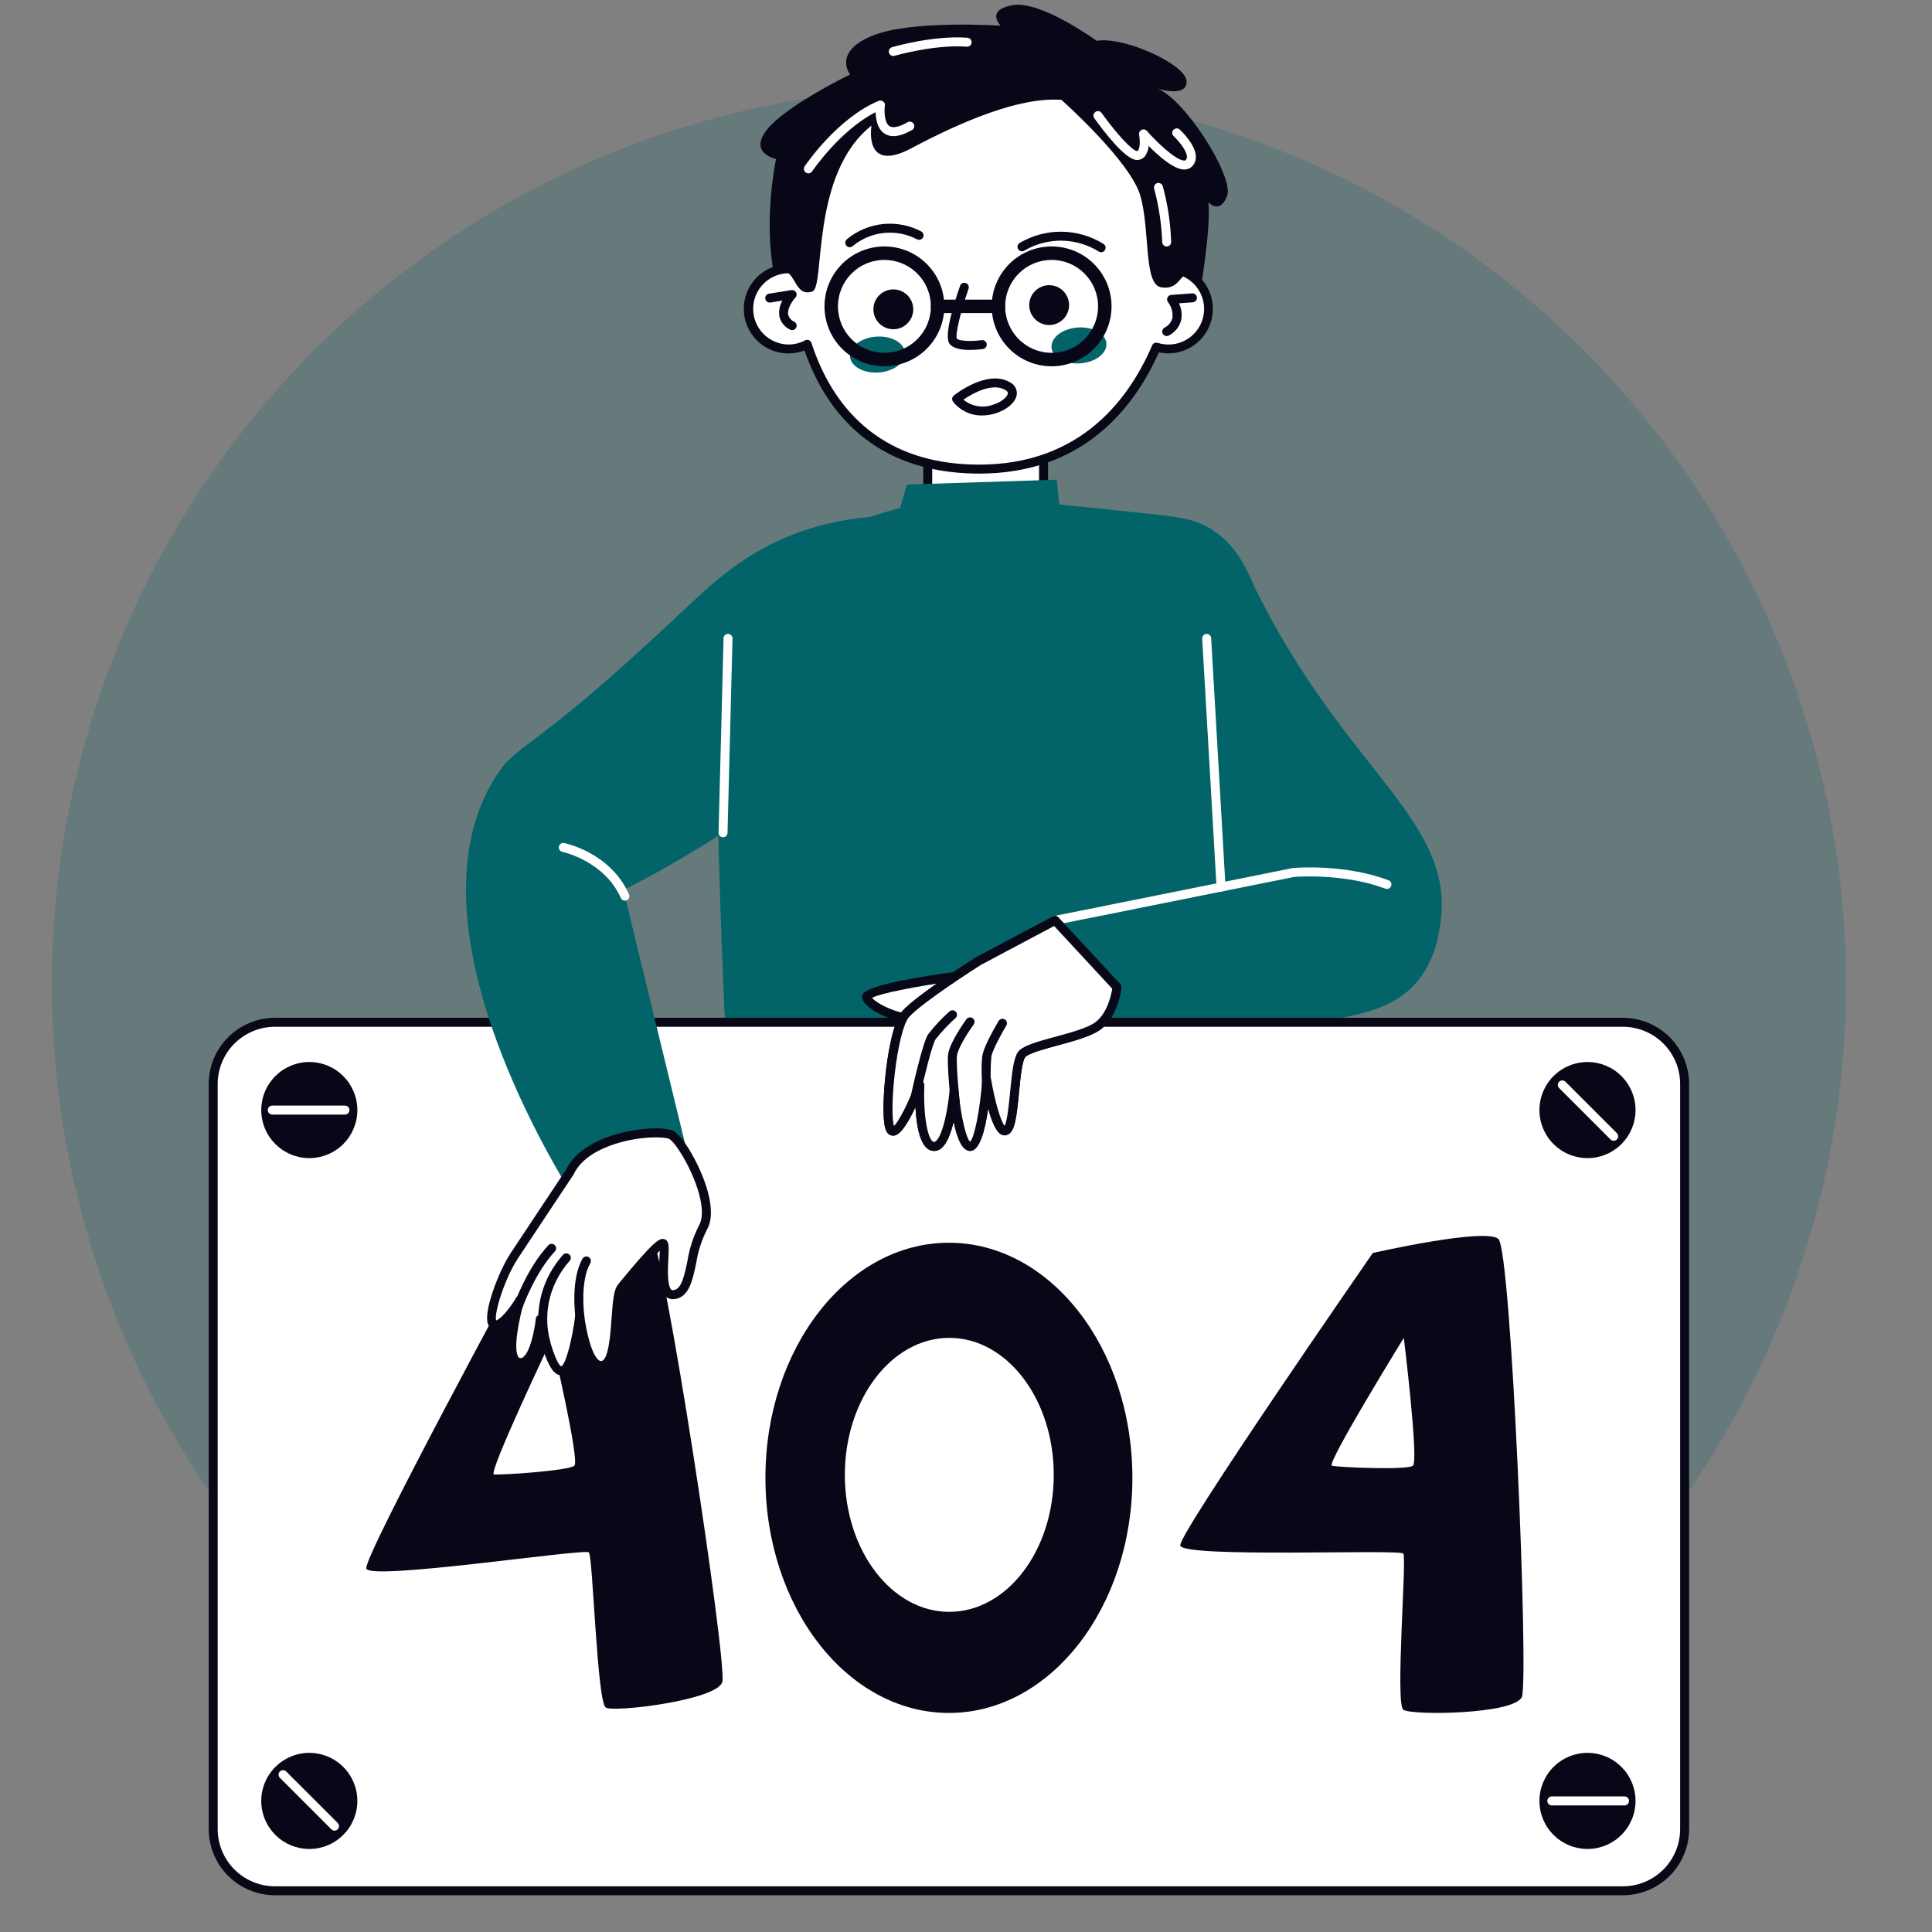 <svg xmlns="http://www.w3.org/2000/svg" xmlns:xlink="http://www.w3.org/1999/xlink" width="750" zoomAndPan="magnify" viewBox="0 0 562.5 562.5" height="750" preserveAspectRatio="xMidYMid meet" version="1.0"><rect x="0" y="0" width="562.5" height="562.5" fill="#808080" stroke="none"/><defs><filter x="0%" y="0%" width="100%" height="100%" id="1b6eaf3d2f"><feColorMatrix values="0 0 0 0 1 0 0 0 0 1 0 0 0 0 1 0 0 0 1 0" color-interpolation-filters="sRGB"/></filter><clipPath id="5e2f4c7cfd"><path d="M 15.105 25 L 537.391 25 L 537.391 549 L 15.105 549 Z M 15.105 25 " clip-rule="nonzero"/></clipPath><mask id="8d4c49d8de"><g filter="url(#1b6eaf3d2f)"><rect x="-56.25" width="675" fill="#000000" y="-56.25" height="675" fill-opacity="0.2"/></g></mask><clipPath id="b466675f69"><path d="M 0.105 0.176 L 522.391 0.176 L 522.391 523 L 0.105 523 Z M 0.105 0.176 " clip-rule="nonzero"/></clipPath><clipPath id="2c303a34a3"><rect x="0" width="523" y="0" height="524"/></clipPath></defs><g clip-path="url(#5e2f4c7cfd)"><g mask="url(#8d4c49d8de)"><g transform="matrix(1, 0, 0, 1, 15, 25)"><g clip-path="url(#2c303a34a3)"><g clip-path="url(#b466675f69)"><path fill="#026469" d="M 261.277 0.328 C 265.551 0.328 269.82 0.434 274.09 0.645 C 278.359 0.855 282.621 1.168 286.875 1.586 C 291.129 2.008 295.371 2.531 299.598 3.156 C 303.824 3.785 308.035 4.516 312.227 5.348 C 316.422 6.184 320.59 7.117 324.734 8.156 C 328.883 9.195 333 10.336 337.09 11.574 C 341.18 12.816 345.238 14.156 349.262 15.598 C 353.285 17.035 357.273 18.574 361.223 20.211 C 365.172 21.848 369.078 23.578 372.941 25.406 C 376.805 27.234 380.621 29.152 384.391 31.168 C 388.16 33.184 391.879 35.289 395.547 37.488 C 399.211 39.684 402.82 41.969 406.375 44.344 C 409.93 46.719 413.422 49.18 416.855 51.727 C 420.289 54.273 423.656 56.902 426.961 59.613 C 430.266 62.324 433.5 65.117 436.668 67.984 C 439.836 70.855 442.93 73.805 445.953 76.824 C 448.977 79.848 451.922 82.941 454.793 86.109 C 457.66 89.277 460.453 92.512 463.164 95.816 C 465.875 99.121 468.504 102.488 471.051 105.922 C 473.598 109.355 476.059 112.848 478.434 116.402 C 480.809 119.957 483.094 123.566 485.289 127.234 C 487.488 130.898 489.594 134.617 491.609 138.387 C 493.625 142.156 495.547 145.973 497.371 149.836 C 499.199 153.699 500.934 157.605 502.566 161.555 C 504.203 165.504 505.742 169.492 507.18 173.516 C 508.621 177.539 509.961 181.598 511.203 185.688 C 512.441 189.777 513.582 193.895 514.621 198.043 C 515.66 202.188 516.598 206.359 517.43 210.551 C 518.262 214.742 518.992 218.953 519.621 223.18 C 520.25 227.406 520.77 231.648 521.191 235.902 C 521.609 240.156 521.922 244.418 522.133 248.688 C 522.344 252.957 522.449 257.227 522.449 261.5 C 522.449 265.777 522.344 270.047 522.133 274.316 C 521.922 278.586 521.609 282.848 521.191 287.102 C 520.77 291.355 520.25 295.594 519.621 299.824 C 518.992 304.051 518.262 308.262 517.43 312.453 C 516.598 316.645 515.66 320.816 514.621 324.961 C 513.582 329.109 512.441 333.227 511.203 337.316 C 509.961 341.406 508.621 345.465 507.18 349.488 C 505.742 353.512 504.203 357.5 502.566 361.449 C 500.934 365.398 499.199 369.305 497.371 373.168 C 495.547 377.031 493.625 380.848 491.609 384.617 C 489.594 388.387 487.488 392.105 485.289 395.77 C 483.094 399.438 480.809 403.047 478.434 406.602 C 476.059 410.156 473.598 413.648 471.051 417.082 C 468.504 420.516 465.875 423.883 463.164 427.188 C 460.453 430.492 457.66 433.727 454.793 436.895 C 451.922 440.062 448.977 443.156 445.953 446.18 C 442.93 449.199 439.836 452.148 436.668 455.02 C 433.5 457.887 430.266 460.68 426.961 463.391 C 423.656 466.102 420.289 468.73 416.855 471.277 C 413.422 473.824 409.93 476.285 406.375 478.66 C 402.82 481.031 399.211 483.32 395.547 485.516 C 391.879 487.715 388.16 489.82 384.391 491.836 C 380.621 493.852 376.805 495.77 372.941 497.598 C 369.078 499.426 365.172 501.156 361.223 502.793 C 357.273 504.43 353.285 505.969 349.262 507.406 C 345.238 508.848 341.18 510.188 337.09 511.43 C 333 512.668 328.883 513.809 324.734 514.848 C 320.59 515.887 316.422 516.82 312.227 517.656 C 308.035 518.488 303.824 519.219 299.598 519.848 C 295.371 520.473 291.129 520.996 286.875 521.418 C 282.621 521.836 278.359 522.148 274.09 522.359 C 269.82 522.57 265.551 522.676 261.277 522.676 C 257 522.676 252.73 522.57 248.461 522.359 C 244.191 522.148 239.93 521.836 235.676 521.418 C 231.422 520.996 227.184 520.473 222.953 519.848 C 218.727 519.219 214.516 518.488 210.324 517.656 C 206.133 516.82 201.961 515.887 197.816 514.848 C 193.672 513.809 189.551 512.668 185.461 511.43 C 181.371 510.188 177.312 508.848 173.289 507.406 C 169.266 505.969 165.277 504.43 161.328 502.793 C 157.379 501.156 153.473 499.426 149.609 497.598 C 145.746 495.77 141.93 493.852 138.16 491.836 C 134.391 489.82 130.672 487.715 127.008 485.516 C 123.34 483.32 119.73 481.031 116.176 478.66 C 112.621 476.285 109.129 473.824 105.695 471.277 C 102.262 468.73 98.895 466.102 95.59 463.391 C 92.285 460.68 89.051 457.887 85.883 455.02 C 82.715 452.148 79.621 449.199 76.598 446.18 C 73.578 443.156 70.629 440.062 67.762 436.895 C 64.891 433.727 62.098 430.492 59.387 427.188 C 56.676 423.883 54.047 420.516 51.5 417.082 C 48.953 413.648 46.492 410.156 44.121 406.602 C 41.746 403.047 39.457 399.438 37.262 395.77 C 35.062 392.105 32.957 388.387 30.941 384.617 C 28.93 380.848 27.008 377.031 25.18 373.168 C 23.352 369.305 21.621 365.398 19.984 361.449 C 18.348 357.5 16.812 353.512 15.371 349.488 C 13.93 345.465 12.59 341.406 11.352 337.316 C 10.109 333.227 8.969 329.109 7.93 324.961 C 6.891 320.816 5.957 316.645 5.121 312.453 C 4.289 308.262 3.559 304.051 2.93 299.824 C 2.305 295.594 1.781 291.355 1.363 287.102 C 0.941 282.848 0.629 278.586 0.418 274.316 C 0.207 270.047 0.105 265.777 0.105 261.5 C 0.105 257.227 0.207 252.957 0.418 248.688 C 0.629 244.418 0.941 240.156 1.363 235.902 C 1.781 231.648 2.305 227.406 2.93 223.18 C 3.559 218.953 4.289 214.742 5.121 210.551 C 5.957 206.359 6.891 202.188 7.93 198.043 C 8.969 193.895 10.109 189.777 11.352 185.688 C 12.59 181.598 13.93 177.539 15.371 173.516 C 16.812 169.492 18.348 165.504 19.984 161.555 C 21.621 157.605 23.352 153.699 25.18 149.836 C 27.008 145.973 28.93 142.156 30.941 138.387 C 32.957 134.617 35.062 130.898 37.262 127.234 C 39.457 123.566 41.746 119.957 44.121 116.402 C 46.492 112.848 48.953 109.355 51.5 105.922 C 54.047 102.488 56.676 99.121 59.387 95.816 C 62.098 92.512 64.891 89.277 67.762 86.109 C 70.629 82.941 73.578 79.848 76.598 76.824 C 79.621 73.805 82.715 70.855 85.883 67.984 C 89.051 65.117 92.285 62.324 95.59 59.613 C 98.895 56.902 102.262 54.273 105.695 51.727 C 109.129 49.18 112.621 46.719 116.176 44.344 C 119.73 41.969 123.34 39.684 127.008 37.488 C 130.672 35.289 134.391 33.184 138.16 31.168 C 141.93 29.152 145.746 27.234 149.609 25.406 C 153.473 23.578 157.379 21.848 161.328 20.211 C 165.277 18.574 169.266 17.035 173.289 15.598 C 177.312 14.156 181.371 12.816 185.461 11.574 C 189.551 10.336 193.672 9.195 197.816 8.156 C 201.961 7.117 206.133 6.184 210.324 5.348 C 214.516 4.516 218.727 3.785 222.953 3.156 C 227.184 2.531 231.422 2.008 235.676 1.586 C 239.93 1.168 244.191 0.855 248.461 0.645 C 252.73 0.434 257 0.328 261.277 0.328 Z M 261.277 0.328 " fill-opacity="1" fill-rule="nonzero"/></g></g></g></g></g><path fill="#ffffff" d="M 354.289 215.312 C 352.723 190.355 351.578 172.172 338.422 160.438 C 331.047 153.863 322.305 151.457 311.359 150.684 C 310.852 150.645 310.352 150.562 309.859 150.43 C 309.371 150.297 308.895 150.121 308.434 149.902 C 307.977 149.68 307.543 149.418 307.133 149.117 C 306.723 148.816 306.344 148.477 306 148.105 C 305.652 147.73 305.344 147.328 305.074 146.898 C 304.805 146.465 304.574 146.012 304.391 145.539 C 304.203 145.066 304.062 144.578 303.969 144.078 C 303.875 143.578 303.828 143.074 303.828 142.562 L 303.828 121.434 L 270.113 121.434 L 270.113 141 C 270.113 141.668 270.051 142.332 269.926 142.988 C 269.805 143.645 269.621 144.281 269.383 144.906 C 269.141 145.531 268.848 146.125 268.496 146.695 C 268.148 147.266 267.75 147.797 267.305 148.293 C 266.855 148.789 266.367 149.242 265.84 149.648 C 265.309 150.055 264.746 150.41 264.152 150.715 C 263.559 151.02 262.941 151.266 262.301 151.457 C 261.66 151.648 261.008 151.781 260.348 151.852 C 247.07 153.348 235.938 156.738 227.352 165.066 C 222.289 169.98 212.863 181.703 215.453 245.723 C 216.676 275.484 219.98 305.016 225.371 334.312 L 343.012 336.34 C 344.863 320.863 347.695 297.047 351.109 267.473 C 353.898 243.375 355.281 231.004 354.289 215.312 Z M 354.289 215.312 " fill-opacity="1" fill-rule="nonzero"/><path fill="#090817" d="M 343.004 337.645 L 342.984 337.645 L 225.348 335.621 C 225.035 335.613 224.762 335.512 224.523 335.309 C 224.289 335.109 224.141 334.855 224.086 334.547 C 218.695 305.191 215.383 275.602 214.148 245.777 C 211.746 186.316 219.457 170.91 226.445 164.129 C 234.324 156.484 244.734 152.297 260.199 150.555 C 260.785 150.492 261.359 150.379 261.922 150.211 C 262.484 150.043 263.031 149.824 263.555 149.555 C 264.078 149.289 264.574 148.977 265.039 148.617 C 265.504 148.258 265.934 147.859 266.328 147.422 C 266.723 146.988 267.074 146.516 267.383 146.016 C 267.688 145.516 267.949 144.988 268.16 144.441 C 268.371 143.891 268.531 143.328 268.641 142.75 C 268.75 142.172 268.805 141.59 268.809 141 L 268.809 121.434 C 268.809 121.258 268.84 121.094 268.906 120.934 C 268.973 120.773 269.066 120.633 269.191 120.508 C 269.312 120.387 269.453 120.293 269.613 120.227 C 269.773 120.16 269.941 120.125 270.113 120.125 L 303.828 120.125 C 304.004 120.125 304.168 120.16 304.328 120.227 C 304.488 120.293 304.629 120.387 304.754 120.508 C 304.875 120.633 304.969 120.773 305.035 120.934 C 305.102 121.094 305.137 121.258 305.137 121.434 L 305.137 142.562 C 305.137 142.992 305.176 143.414 305.254 143.832 C 305.336 144.254 305.453 144.66 305.609 145.059 C 305.762 145.457 305.953 145.836 306.184 146.199 C 306.41 146.559 306.668 146.898 306.957 147.211 C 307.246 147.523 307.566 147.805 307.906 148.059 C 308.25 148.312 308.617 148.535 309 148.719 C 309.383 148.906 309.781 149.055 310.195 149.164 C 310.605 149.277 311.027 149.348 311.453 149.383 C 324.035 150.273 332.359 153.285 339.289 159.465 C 352.844 171.551 353.996 189.871 355.59 215.223 L 355.59 215.234 C 356.602 231.352 355.113 244.234 352.41 267.629 C 349.703 291.02 346.977 314.211 344.312 336.496 C 344.273 336.828 344.129 337.102 343.879 337.32 C 343.629 337.539 343.336 337.648 343.004 337.645 Z M 226.457 333.023 L 341.852 335.012 C 344.473 313.086 347.148 290.32 349.816 267.324 C 352.504 244.078 353.984 231.281 352.984 215.391 L 352.984 215.383 C 351.43 190.652 350.305 172.785 337.551 161.414 C 331.094 155.652 323.23 152.832 311.27 151.988 C 310.68 151.941 310.102 151.844 309.531 151.691 C 308.957 151.535 308.406 151.332 307.875 151.074 C 307.344 150.82 306.84 150.516 306.363 150.164 C 305.887 149.816 305.449 149.422 305.047 148.988 C 304.645 148.559 304.289 148.09 303.973 147.59 C 303.656 147.09 303.395 146.566 303.176 146.016 C 302.961 145.465 302.797 144.902 302.688 144.32 C 302.574 143.738 302.52 143.152 302.52 142.562 L 302.52 122.738 L 271.414 122.738 L 271.414 141 C 271.414 141.746 271.344 142.488 271.207 143.223 C 271.066 143.957 270.863 144.676 270.598 145.371 C 270.328 146.07 270 146.738 269.609 147.375 C 269.219 148.012 268.773 148.609 268.273 149.164 C 267.773 149.719 267.227 150.227 266.633 150.68 C 266.043 151.137 265.414 151.535 264.746 151.875 C 264.082 152.215 263.391 152.492 262.676 152.707 C 261.961 152.922 261.23 153.07 260.488 153.152 C 245.637 154.824 235.695 158.785 228.258 166.004 C 224.383 169.762 214.09 179.75 216.754 245.672 C 217.969 275.012 221.207 304.133 226.461 333.023 Z M 226.457 333.023 " fill-opacity="1" fill-rule="nonzero"/><path fill="#026469" d="M 302.504 146.297 C 309.617 146.988 320.473 148.066 334.125 149.531 C 343.266 150.512 347.988 151.062 352.965 154.27 C 361.07 159.492 363.859 168.066 365.309 171.016 C 392.242 225.836 424.984 239.098 419.078 270.625 C 418.391 275.598 416.625 280.148 413.789 284.289 C 406.254 294.785 392.078 299.035 343.711 299.273 C 329.16 299.344 309.836 299.062 286.973 297.637 L 283.879 269.852 L 352.305 250.68 C 335.703 215.887 319.105 181.094 302.504 146.297 Z M 302.504 146.297 " fill-opacity="1" fill-rule="nonzero"/><path fill="#026469" d="M 264.047 141.078 L 307.68 139.652 L 308.449 147.227 C 308.449 147.227 341.398 152.496 348.672 168.301 C 355.945 184.105 363.984 320.863 363.984 320.863 L 211.926 314.727 C 211.926 314.727 204.902 187.176 211.926 174.668 C 218.953 162.16 244.871 152.496 262.062 147.887 Z M 264.047 141.078 " fill-opacity="1" fill-rule="nonzero"/><path fill="#ffffff" d="M 342.828 78.559 C 342.867 78.066 342.914 77.574 342.941 77.074 C 343.219 74.848 343.242 72.617 343.012 70.387 L 342.859 70.32 C 342.738 68.57 342.539 66.832 342.254 65.102 C 341.969 63.375 341.605 61.66 341.16 59.965 C 340.715 58.27 340.195 56.602 339.594 54.953 C 338.992 53.309 338.312 51.691 337.562 50.109 C 336.809 48.527 335.984 46.984 335.086 45.48 C 334.188 43.973 333.223 42.516 332.188 41.098 C 331.152 39.684 330.055 38.32 328.891 37.012 C 327.727 35.699 326.508 34.445 325.227 33.25 C 323.945 32.051 322.613 30.918 321.227 29.848 C 319.84 28.773 318.406 27.77 316.926 26.832 C 315.441 25.895 313.922 25.031 312.359 24.238 C 310.797 23.441 309.199 22.723 307.57 22.078 C 305.941 21.434 304.285 20.867 302.602 20.379 C 300.918 19.891 299.219 19.48 297.496 19.152 C 295.773 18.82 294.043 18.574 292.297 18.406 C 290.551 18.242 288.805 18.156 287.051 18.152 C 285.297 18.152 283.551 18.23 281.805 18.395 C 280.059 18.555 278.324 18.797 276.605 19.121 C 274.883 19.445 273.18 19.852 271.492 20.336 C 269.809 20.82 268.152 21.379 266.52 22.02 C 264.887 22.66 263.289 23.375 261.727 24.164 C 260.16 24.953 258.637 25.816 257.152 26.75 C 255.672 27.68 254.234 28.684 252.844 29.75 C 251.453 30.816 250.117 31.949 248.832 33.141 C 247.551 34.332 246.324 35.586 245.16 36.891 C 243.992 38.199 242.891 39.559 241.852 40.973 C 240.812 42.383 239.84 43.84 238.941 45.344 C 238.039 46.844 237.207 48.387 236.449 49.969 C 235.695 51.547 235.012 53.16 234.406 54.805 C 233.801 56.449 233.273 58.117 232.824 59.812 C 232.375 61.508 232.004 63.219 231.715 64.945 C 231.426 66.676 231.219 68.414 231.094 70.16 C 231.043 70.238 230.984 70.309 230.93 70.387 C 230.816 73.039 230.844 75.691 231.02 78.344 C 230.566 78.285 230.109 78.254 229.652 78.25 C 229.195 78.246 228.742 78.266 228.285 78.316 C 227.832 78.363 227.379 78.441 226.934 78.543 C 226.488 78.645 226.051 78.773 225.621 78.926 C 225.188 79.078 224.77 79.258 224.359 79.461 C 223.949 79.664 223.551 79.891 223.168 80.141 C 222.785 80.387 222.418 80.66 222.066 80.953 C 221.715 81.246 221.383 81.559 221.066 81.891 C 220.754 82.219 220.461 82.57 220.188 82.938 C 219.91 83.301 219.66 83.684 219.434 84.078 C 219.203 84.477 218.996 84.883 218.816 85.305 C 218.637 85.723 218.48 86.152 218.348 86.59 C 218.219 87.027 218.113 87.473 218.035 87.922 C 217.957 88.375 217.906 88.828 217.883 89.285 C 217.855 89.742 217.859 90.199 217.887 90.652 C 217.914 91.109 217.969 91.562 218.051 92.016 C 218.133 92.465 218.242 92.906 218.375 93.344 C 218.512 93.781 218.668 94.211 218.852 94.629 C 219.039 95.047 219.246 95.453 219.477 95.848 C 219.711 96.242 219.965 96.621 220.242 96.984 C 220.516 97.348 220.812 97.695 221.133 98.023 C 221.449 98.355 221.785 98.664 222.137 98.953 C 222.492 99.242 222.859 99.512 223.246 99.758 C 223.633 100.004 224.031 100.227 224.441 100.426 C 224.852 100.629 225.273 100.801 225.707 100.953 C 226.137 101.102 226.578 101.227 227.023 101.324 C 227.469 101.426 227.922 101.496 228.375 101.543 C 228.832 101.586 229.289 101.605 229.746 101.598 C 230.203 101.59 230.656 101.555 231.109 101.492 C 231.562 101.434 232.012 101.344 232.453 101.23 C 232.898 101.117 233.332 100.977 233.758 100.812 C 234.184 100.645 234.602 100.457 235.004 100.242 C 240.461 117.109 252.992 135.109 281.566 136.496 C 312.773 138.008 328.863 119.18 336.645 101.062 C 337.395 101.301 338.16 101.461 338.941 101.543 C 339.719 101.625 340.504 101.629 341.285 101.555 C 342.066 101.477 342.832 101.324 343.582 101.094 C 344.336 100.867 345.055 100.562 345.746 100.188 C 346.434 99.812 347.082 99.371 347.684 98.867 C 348.281 98.359 348.828 97.801 349.316 97.184 C 349.805 96.57 350.227 95.91 350.582 95.211 C 350.938 94.512 351.219 93.781 351.426 93.023 C 351.633 92.266 351.766 91.496 351.816 90.711 C 351.871 89.93 351.844 89.148 351.738 88.371 C 351.633 87.59 351.453 86.832 351.195 86.09 C 350.934 85.348 350.605 84.641 350.203 83.965 C 349.805 83.289 349.34 82.66 348.809 82.078 C 348.281 81.496 347.699 80.973 347.066 80.512 C 346.434 80.047 345.762 79.648 345.047 79.32 C 344.332 78.992 343.594 78.738 342.828 78.559 Z M 342.828 78.559 " fill-opacity="1" fill-rule="nonzero"/><path fill="#090817" d="M 285.105 137.891 C 283.926 137.891 282.723 137.863 281.504 137.801 C 252.363 136.395 239.715 117.891 234.23 102.031 C 233.785 102.199 233.336 102.348 232.875 102.469 C 232.418 102.59 231.953 102.688 231.48 102.758 C 231.012 102.828 230.539 102.875 230.062 102.895 C 229.59 102.914 229.113 102.906 228.641 102.871 C 228.164 102.84 227.695 102.781 227.227 102.695 C 226.758 102.609 226.297 102.5 225.84 102.367 C 225.387 102.23 224.938 102.07 224.5 101.887 C 224.062 101.699 223.637 101.492 223.223 101.262 C 222.805 101.031 222.406 100.777 222.016 100.5 C 221.629 100.227 221.258 99.93 220.902 99.613 C 220.547 99.297 220.211 98.961 219.895 98.609 C 219.574 98.254 219.277 97.887 219 97.5 C 218.723 97.113 218.469 96.715 218.234 96.301 C 218 95.887 217.789 95.461 217.602 95.023 C 217.418 94.586 217.254 94.141 217.117 93.684 C 216.98 93.23 216.867 92.77 216.777 92.301 C 216.691 91.832 216.629 91.363 216.594 90.891 C 216.559 90.414 216.551 89.941 216.566 89.465 C 216.582 88.988 216.625 88.516 216.695 88.047 C 216.762 87.578 216.855 87.109 216.977 86.652 C 217.098 86.191 217.242 85.738 217.41 85.293 C 217.578 84.852 217.773 84.418 217.988 83.992 C 218.207 83.57 218.445 83.16 218.707 82.766 C 218.969 82.367 219.254 81.984 219.555 81.621 C 219.859 81.254 220.184 80.906 220.523 80.578 C 220.867 80.246 221.227 79.938 221.602 79.645 C 221.977 79.355 222.367 79.086 222.773 78.836 C 223.18 78.59 223.598 78.363 224.027 78.164 C 224.461 77.961 224.898 77.781 225.348 77.629 C 225.801 77.477 226.258 77.348 226.719 77.242 C 227.184 77.141 227.652 77.062 228.125 77.012 C 228.598 76.961 229.07 76.934 229.547 76.934 L 229.645 76.934 C 229.473 72.918 229.625 70.418 229.633 70.301 C 229.645 70.086 229.711 69.887 229.824 69.699 C 229.965 67.922 230.184 66.152 230.488 64.395 C 230.793 62.637 231.18 60.898 231.645 59.176 C 232.113 57.453 232.66 55.758 233.285 54.086 C 233.91 52.418 234.609 50.777 235.391 49.172 C 236.168 47.566 237.02 46 237.941 44.477 C 238.867 42.949 239.859 41.469 240.922 40.039 C 241.984 38.605 243.113 37.223 244.301 35.895 C 245.492 34.566 246.746 33.297 248.055 32.086 C 249.363 30.875 250.727 29.727 252.145 28.645 C 253.562 27.559 255.027 26.543 256.539 25.598 C 258.051 24.648 259.602 23.773 261.195 22.973 C 262.789 22.172 264.414 21.445 266.078 20.793 C 267.738 20.145 269.426 19.57 271.141 19.078 C 272.855 18.586 274.59 18.176 276.344 17.844 C 278.094 17.512 279.859 17.266 281.637 17.098 C 283.41 16.934 285.191 16.848 286.977 16.848 C 288.762 16.848 290.539 16.934 292.316 17.098 C 294.094 17.266 295.855 17.512 297.609 17.844 C 299.363 18.176 301.098 18.586 302.812 19.078 C 304.527 19.57 306.215 20.145 307.875 20.793 C 309.535 21.445 311.164 22.172 312.758 22.973 C 314.352 23.773 315.902 24.648 317.414 25.598 C 318.926 26.543 320.391 27.559 321.809 28.645 C 323.227 29.727 324.59 30.875 325.898 32.086 C 327.207 33.297 328.457 34.566 329.648 35.895 C 330.84 37.223 331.969 38.605 333.031 40.039 C 334.094 41.469 335.086 42.949 336.012 44.477 C 336.934 46 337.785 47.566 338.562 49.172 C 339.34 50.777 340.043 52.418 340.668 54.086 C 341.293 55.758 341.84 57.453 342.305 59.176 C 342.773 60.898 343.16 62.637 343.465 64.395 C 343.766 66.152 343.988 67.922 344.129 69.699 C 344.215 69.844 344.273 70 344.305 70.168 C 344.559 72.512 344.535 74.855 344.242 77.195 C 344.242 77.32 344.23 77.457 344.219 77.586 C 345 77.848 345.75 78.176 346.469 78.578 C 347.188 78.98 347.863 79.445 348.492 79.977 C 349.121 80.504 349.695 81.09 350.215 81.727 C 350.734 82.367 351.188 83.051 351.578 83.773 C 351.969 84.5 352.285 85.258 352.531 86.043 C 352.777 86.828 352.945 87.629 353.039 88.449 C 353.129 89.266 353.145 90.086 353.082 90.906 C 353.02 91.727 352.879 92.535 352.664 93.328 C 352.445 94.121 352.156 94.891 351.793 95.629 C 351.434 96.367 351.004 97.066 350.508 97.723 C 350.012 98.383 349.461 98.984 348.848 99.539 C 348.238 100.09 347.582 100.582 346.879 101.008 C 346.176 101.438 345.438 101.793 344.664 102.082 C 343.895 102.367 343.102 102.578 342.289 102.715 C 341.48 102.852 340.66 102.91 339.84 102.891 C 339.016 102.871 338.203 102.777 337.398 102.602 C 330.027 119.133 315.059 137.887 285.105 137.891 Z M 235.012 98.938 C 235.293 98.938 235.551 99.02 235.777 99.184 C 236.008 99.352 236.168 99.57 236.254 99.84 C 241.227 115.207 253.133 133.816 281.633 135.191 C 313.203 136.723 328.301 117.195 335.449 100.547 C 335.582 100.242 335.801 100.016 336.105 99.875 C 336.41 99.738 336.723 99.719 337.043 99.816 C 337.707 100.031 338.387 100.176 339.082 100.25 C 339.777 100.328 340.473 100.332 341.168 100.266 C 341.867 100.203 342.547 100.07 343.219 99.867 C 343.887 99.664 344.527 99.395 345.145 99.062 C 345.758 98.73 346.332 98.34 346.867 97.891 C 347.406 97.441 347.891 96.941 348.324 96.395 C 348.762 95.848 349.137 95.262 349.453 94.637 C 349.77 94.016 350.02 93.367 350.207 92.691 C 350.391 92.02 350.508 91.332 350.555 90.637 C 350.602 89.938 350.578 89.242 350.484 88.551 C 350.391 87.855 350.227 87.18 349.996 86.52 C 349.766 85.859 349.469 85.23 349.113 84.629 C 348.754 84.027 348.34 83.469 347.867 82.953 C 347.398 82.438 346.879 81.973 346.312 81.562 C 345.75 81.148 345.148 80.801 344.512 80.508 C 343.875 80.219 343.219 79.996 342.535 79.836 C 342.223 79.766 341.973 79.598 341.781 79.34 C 341.594 79.078 341.508 78.789 341.535 78.469 L 341.574 77.965 C 341.602 77.645 341.625 77.332 341.641 77.012 C 341.871 75.035 341.918 73.051 341.789 71.062 C 341.656 70.863 341.578 70.648 341.562 70.41 C 341.445 68.699 341.25 67.004 340.973 65.312 C 340.695 63.621 340.344 61.949 339.91 60.293 C 339.477 58.637 338.965 57.004 338.379 55.395 C 337.793 53.785 337.129 52.207 336.395 50.664 C 335.66 49.117 334.855 47.605 333.977 46.137 C 333.102 44.664 332.156 43.238 331.148 41.855 C 330.137 40.473 329.062 39.141 327.93 37.859 C 326.793 36.578 325.602 35.352 324.348 34.184 C 323.098 33.016 321.797 31.906 320.441 30.859 C 319.086 29.812 317.688 28.828 316.238 27.914 C 314.793 27 313.305 26.152 311.777 25.375 C 310.254 24.602 308.695 23.898 307.102 23.266 C 305.508 22.637 303.891 22.082 302.246 21.605 C 300.602 21.129 298.941 20.727 297.258 20.406 C 295.574 20.086 293.883 19.844 292.18 19.68 C 290.473 19.516 288.766 19.434 287.055 19.43 C 285.34 19.43 283.633 19.508 281.926 19.664 C 280.223 19.824 278.527 20.059 276.848 20.379 C 275.164 20.695 273.5 21.09 271.852 21.562 C 270.207 22.035 268.59 22.586 266.992 23.211 C 265.398 23.836 263.84 24.535 262.309 25.305 C 260.781 26.078 259.293 26.922 257.844 27.832 C 256.395 28.742 254.992 29.723 253.633 30.766 C 252.277 31.809 250.969 32.914 249.715 34.078 C 248.461 35.246 247.266 36.465 246.125 37.746 C 244.988 39.023 243.91 40.352 242.895 41.73 C 241.883 43.113 240.934 44.535 240.055 46.004 C 239.172 47.473 238.363 48.98 237.625 50.523 C 236.883 52.066 236.219 53.645 235.629 55.25 C 235.035 56.855 234.52 58.488 234.082 60.145 C 233.645 61.797 233.285 63.473 233.004 65.16 C 232.723 66.848 232.52 68.547 232.398 70.254 C 232.383 70.461 232.324 70.652 232.219 70.828 C 232.18 71.77 232.105 74.484 232.324 78.273 C 232.336 78.465 232.309 78.652 232.234 78.832 C 232.164 79.012 232.055 79.172 231.914 79.301 C 231.773 79.434 231.609 79.531 231.426 79.59 C 231.238 79.652 231.051 79.668 230.859 79.645 C 230.422 79.586 229.984 79.555 229.543 79.551 C 228.867 79.559 228.199 79.633 227.535 79.77 C 226.875 79.906 226.234 80.109 225.609 80.375 C 224.988 80.637 224.395 80.961 223.836 81.34 C 223.277 81.719 222.758 82.148 222.285 82.629 C 221.809 83.109 221.383 83.633 221.012 84.195 C 220.637 84.762 220.32 85.355 220.062 85.98 C 219.809 86.605 219.613 87.25 219.48 87.914 C 219.352 88.578 219.285 89.25 219.285 89.926 C 219.285 90.602 219.352 91.27 219.48 91.934 C 219.613 92.598 219.809 93.242 220.062 93.867 C 220.32 94.492 220.637 95.09 221.012 95.652 C 221.383 96.215 221.809 96.738 222.285 97.219 C 222.758 97.699 223.277 98.133 223.836 98.512 C 224.395 98.891 224.988 99.211 225.609 99.477 C 226.234 99.742 226.875 99.941 227.535 100.082 C 228.199 100.219 228.867 100.293 229.543 100.301 C 231.262 100.305 232.879 99.902 234.395 99.094 C 234.586 98.988 234.793 98.938 235.012 98.938 Z M 235.012 98.938 " fill-opacity="1" fill-rule="nonzero"/><path fill="#080717" d="M 320.586 73.434 C 320.352 73.434 320.129 73.371 319.926 73.25 C 319.117 72.746 318.281 72.301 317.414 71.91 C 316.551 71.52 315.66 71.191 314.746 70.922 C 313.836 70.652 312.91 70.449 311.973 70.305 C 311.031 70.164 310.086 70.086 309.137 70.07 C 308.184 70.059 307.238 70.109 306.297 70.227 C 305.352 70.344 304.422 70.523 303.5 70.766 C 302.582 71.008 301.684 71.312 300.809 71.68 C 299.93 72.043 299.082 72.469 298.262 72.949 C 298.117 73.043 297.961 73.109 297.793 73.141 C 297.621 73.172 297.453 73.172 297.285 73.137 C 297.113 73.105 296.961 73.039 296.816 72.941 C 296.672 72.844 296.555 72.727 296.457 72.582 C 296.363 72.438 296.297 72.281 296.266 72.113 C 296.23 71.941 296.23 71.773 296.266 71.605 C 296.297 71.434 296.363 71.277 296.457 71.137 C 296.555 70.992 296.672 70.871 296.816 70.773 C 297.738 70.227 298.691 69.742 299.68 69.324 C 300.664 68.902 301.676 68.555 302.711 68.273 C 303.746 67.992 304.797 67.785 305.863 67.648 C 306.926 67.512 307.992 67.449 309.066 67.461 C 310.137 67.469 311.207 67.551 312.266 67.707 C 313.328 67.863 314.375 68.094 315.402 68.391 C 316.434 68.691 317.438 69.059 318.418 69.496 C 319.398 69.934 320.34 70.438 321.254 71.004 C 321.504 71.152 321.688 71.363 321.797 71.637 C 321.91 71.91 321.926 72.188 321.848 72.473 C 321.77 72.754 321.613 72.984 321.379 73.164 C 321.145 73.344 320.883 73.434 320.586 73.434 Z M 320.586 73.434 " fill-opacity="1" fill-rule="nonzero"/><path fill="#080717" d="M 311.262 88.832 C 311.262 89.211 311.227 89.59 311.152 89.961 C 311.078 90.336 310.965 90.699 310.82 91.051 C 310.676 91.402 310.496 91.738 310.285 92.055 C 310.074 92.371 309.832 92.664 309.562 92.934 C 309.293 93.203 309 93.441 308.684 93.652 C 308.367 93.867 308.035 94.043 307.684 94.191 C 307.328 94.336 306.969 94.445 306.594 94.52 C 306.219 94.594 305.844 94.633 305.461 94.633 C 305.082 94.633 304.703 94.594 304.332 94.52 C 303.957 94.445 303.594 94.336 303.242 94.191 C 302.891 94.043 302.555 93.867 302.238 93.652 C 301.922 93.441 301.629 93.203 301.359 92.934 C 301.09 92.664 300.852 92.371 300.641 92.055 C 300.426 91.738 300.25 91.402 300.102 91.051 C 299.957 90.699 299.848 90.336 299.773 89.961 C 299.699 89.59 299.66 89.211 299.66 88.832 C 299.66 88.449 299.699 88.074 299.773 87.699 C 299.848 87.324 299.957 86.965 300.102 86.609 C 300.25 86.258 300.426 85.926 300.641 85.609 C 300.852 85.293 301.09 85 301.359 84.73 C 301.629 84.461 301.922 84.219 302.238 84.008 C 302.555 83.797 302.891 83.617 303.242 83.473 C 303.594 83.328 303.957 83.215 304.332 83.141 C 304.703 83.066 305.082 83.031 305.461 83.031 C 305.844 83.031 306.219 83.066 306.594 83.141 C 306.969 83.215 307.328 83.328 307.684 83.473 C 308.035 83.617 308.367 83.797 308.684 84.008 C 309 84.219 309.293 84.461 309.562 84.73 C 309.832 85 310.074 85.293 310.285 85.609 C 310.496 85.926 310.676 86.258 310.82 86.609 C 310.965 86.965 311.078 87.324 311.152 87.699 C 311.227 88.074 311.262 88.449 311.262 88.832 Z M 311.262 88.832 " fill-opacity="1" fill-rule="nonzero"/><path fill="#080717" d="M 247.398 71.973 C 247.125 71.973 246.875 71.895 246.648 71.738 C 246.426 71.578 246.266 71.371 246.172 71.113 C 246.078 70.855 246.066 70.594 246.141 70.328 C 246.211 70.062 246.352 69.84 246.562 69.664 C 247.305 69.047 248.086 68.488 248.906 67.988 C 249.73 67.488 250.582 67.047 251.469 66.672 C 252.355 66.297 253.266 65.988 254.199 65.75 C 255.133 65.508 256.074 65.336 257.035 65.234 C 257.992 65.133 258.949 65.105 259.914 65.145 C 260.875 65.184 261.828 65.293 262.773 65.477 C 263.723 65.656 264.648 65.906 265.559 66.223 C 266.465 66.543 267.348 66.926 268.199 67.375 C 268.352 67.453 268.48 67.562 268.59 67.695 C 268.699 67.828 268.777 67.977 268.828 68.141 C 268.879 68.305 268.895 68.473 268.879 68.645 C 268.863 68.816 268.816 68.977 268.734 69.129 C 268.656 69.281 268.551 69.414 268.418 69.523 C 268.285 69.633 268.141 69.715 267.977 69.766 C 267.812 69.82 267.645 69.84 267.473 69.824 C 267.301 69.809 267.141 69.766 266.984 69.688 C 266.246 69.297 265.484 68.965 264.695 68.691 C 263.91 68.414 263.105 68.199 262.285 68.039 C 261.465 67.883 260.637 67.789 259.805 67.754 C 258.969 67.719 258.137 67.742 257.309 67.832 C 256.477 67.918 255.66 68.066 254.852 68.277 C 254.043 68.484 253.254 68.754 252.484 69.078 C 251.719 69.402 250.977 69.785 250.266 70.219 C 249.551 70.652 248.875 71.137 248.234 71.672 C 247.992 71.875 247.715 71.973 247.398 71.973 Z M 247.398 71.973 " fill-opacity="1" fill-rule="nonzero"/><path fill="#080717" d="M 265.891 90.059 C 265.891 90.438 265.855 90.816 265.781 91.191 C 265.707 91.562 265.598 91.926 265.449 92.277 C 265.305 92.629 265.125 92.965 264.914 93.281 C 264.703 93.598 264.461 93.891 264.191 94.16 C 263.922 94.43 263.629 94.672 263.312 94.883 C 262.996 95.094 262.664 95.273 262.312 95.418 C 261.957 95.562 261.598 95.672 261.223 95.746 C 260.848 95.82 260.473 95.859 260.09 95.859 C 259.711 95.859 259.332 95.82 258.961 95.746 C 258.586 95.672 258.223 95.562 257.871 95.418 C 257.52 95.273 257.184 95.094 256.867 94.883 C 256.551 94.672 256.258 94.43 255.988 94.16 C 255.719 93.891 255.48 93.598 255.27 93.281 C 255.055 92.965 254.879 92.629 254.73 92.277 C 254.586 91.926 254.477 91.562 254.402 91.191 C 254.328 90.816 254.289 90.438 254.289 90.059 C 254.289 89.676 254.328 89.301 254.402 88.926 C 254.477 88.555 254.586 88.191 254.73 87.84 C 254.879 87.488 255.055 87.152 255.27 86.836 C 255.48 86.52 255.719 86.227 255.988 85.957 C 256.258 85.688 256.551 85.445 256.867 85.234 C 257.184 85.023 257.52 84.844 257.871 84.699 C 258.223 84.555 258.586 84.445 258.961 84.371 C 259.332 84.297 259.711 84.258 260.09 84.258 C 260.473 84.258 260.848 84.297 261.223 84.371 C 261.598 84.445 261.957 84.555 262.312 84.699 C 262.664 84.844 262.996 85.023 263.312 85.234 C 263.629 85.445 263.922 85.688 264.191 85.957 C 264.461 86.227 264.703 86.52 264.914 86.836 C 265.125 87.152 265.305 87.488 265.449 87.84 C 265.598 88.191 265.707 88.555 265.781 88.926 C 265.855 89.301 265.891 89.676 265.891 90.059 Z M 265.891 90.059 " fill-opacity="1" fill-rule="nonzero"/><path fill="#080717" d="M 282.43 101.891 C 280.109 101.891 277.496 101.527 276.422 100.047 C 274.801 97.801 277.672 88.535 279.527 83.211 C 279.586 83.047 279.672 82.902 279.789 82.773 C 279.902 82.645 280.039 82.543 280.195 82.465 C 280.352 82.391 280.516 82.348 280.688 82.34 C 280.859 82.328 281.027 82.352 281.191 82.41 C 281.355 82.465 281.504 82.551 281.633 82.668 C 281.762 82.781 281.863 82.918 281.938 83.074 C 282.016 83.23 282.055 83.395 282.066 83.566 C 282.078 83.742 282.051 83.91 281.996 84.074 C 279.906 90.047 278.039 97.301 278.574 98.574 C 279.062 99.242 282.508 99.488 285.77 99.039 C 285.941 99.012 286.113 99.016 286.285 99.059 C 286.457 99.098 286.617 99.172 286.758 99.273 C 286.898 99.379 287.016 99.508 287.105 99.656 C 287.199 99.809 287.254 99.973 287.281 100.148 C 287.305 100.324 287.293 100.496 287.246 100.664 C 287.203 100.836 287.125 100.992 287.016 101.129 C 286.906 101.27 286.777 101.383 286.621 101.469 C 286.469 101.555 286.305 101.605 286.129 101.625 C 284.902 101.797 283.668 101.887 282.43 101.891 Z M 282.43 101.891 " fill-opacity="1" fill-rule="nonzero"/><path fill="#026469" d="M 322.133 100.012 C 322.156 100.355 322.129 100.695 322.051 101.039 C 321.973 101.383 321.844 101.719 321.664 102.051 C 321.484 102.383 321.262 102.699 320.988 103.004 C 320.719 103.309 320.402 103.598 320.051 103.867 C 319.695 104.133 319.309 104.379 318.883 104.598 C 318.461 104.82 318.012 105.012 317.535 105.18 C 317.059 105.344 316.566 105.477 316.055 105.582 C 315.547 105.684 315.027 105.754 314.504 105.789 C 313.98 105.828 313.457 105.832 312.938 105.801 C 312.418 105.77 311.91 105.703 311.418 105.609 C 310.922 105.512 310.449 105.383 310 105.223 C 309.551 105.062 309.133 104.875 308.742 104.66 C 308.355 104.441 308.008 104.203 307.695 103.938 C 307.383 103.672 307.117 103.391 306.891 103.086 C 306.668 102.785 306.496 102.469 306.367 102.141 C 306.242 101.812 306.168 101.477 306.145 101.133 C 306.121 100.789 306.148 100.445 306.227 100.105 C 306.305 99.762 306.434 99.422 306.613 99.094 C 306.789 98.762 307.016 98.445 307.289 98.141 C 307.559 97.832 307.871 97.547 308.227 97.277 C 308.582 97.012 308.969 96.766 309.391 96.543 C 309.816 96.324 310.266 96.129 310.742 95.965 C 311.215 95.801 311.711 95.668 312.219 95.562 C 312.73 95.461 313.246 95.391 313.773 95.352 C 314.297 95.316 314.82 95.312 315.34 95.344 C 315.859 95.375 316.367 95.438 316.859 95.535 C 317.355 95.633 317.824 95.762 318.277 95.922 C 318.727 96.082 319.145 96.27 319.531 96.484 C 319.922 96.703 320.27 96.941 320.582 97.207 C 320.895 97.473 321.16 97.754 321.383 98.059 C 321.605 98.359 321.781 98.676 321.906 99.004 C 322.035 99.332 322.109 99.668 322.133 100.012 Z M 322.133 100.012 " fill-opacity="1" fill-rule="nonzero"/><path fill="#026469" d="M 263.461 102.668 C 263.488 103.012 263.461 103.355 263.379 103.699 C 263.301 104.039 263.172 104.379 262.992 104.707 C 262.816 105.039 262.59 105.355 262.316 105.664 C 262.047 105.969 261.734 106.254 261.379 106.523 C 261.023 106.793 260.637 107.035 260.215 107.258 C 259.789 107.477 259.34 107.672 258.867 107.836 C 258.391 108 257.898 108.137 257.387 108.238 C 256.875 108.34 256.359 108.41 255.832 108.449 C 255.309 108.484 254.785 108.488 254.266 108.457 C 253.746 108.426 253.242 108.363 252.746 108.266 C 252.254 108.168 251.781 108.039 251.332 107.879 C 250.879 107.719 250.461 107.531 250.074 107.316 C 249.684 107.098 249.336 106.859 249.023 106.594 C 248.711 106.328 248.445 106.047 248.223 105.742 C 248 105.441 247.824 105.125 247.699 104.797 C 247.574 104.469 247.496 104.133 247.473 103.789 C 247.449 103.445 247.477 103.105 247.555 102.762 C 247.633 102.418 247.762 102.082 247.941 101.75 C 248.121 101.418 248.348 101.102 248.617 100.797 C 248.891 100.492 249.203 100.203 249.555 99.934 C 249.91 99.668 250.301 99.422 250.723 99.203 C 251.145 98.98 251.594 98.789 252.07 98.621 C 252.547 98.457 253.039 98.324 253.551 98.219 C 254.059 98.117 254.578 98.047 255.102 98.012 C 255.629 97.973 256.148 97.973 256.668 98 C 257.188 98.031 257.695 98.098 258.188 98.195 C 258.684 98.289 259.156 98.418 259.605 98.578 C 260.055 98.738 260.473 98.926 260.863 99.145 C 261.25 99.359 261.602 99.598 261.91 99.863 C 262.223 100.129 262.492 100.41 262.715 100.715 C 262.938 101.016 263.113 101.332 263.238 101.66 C 263.363 101.992 263.438 102.324 263.461 102.668 Z M 263.461 102.668 " fill-opacity="1" fill-rule="nonzero"/><path fill="#ffffff" d="M 80.039 297.637 L 472.512 297.637 C 473.102 297.637 473.688 297.668 474.273 297.727 C 474.859 297.781 475.438 297.867 476.016 297.984 C 476.594 298.098 477.164 298.242 477.727 298.41 C 478.289 298.582 478.844 298.781 479.387 299.004 C 479.93 299.23 480.461 299.48 480.98 299.758 C 481.5 300.035 482.004 300.34 482.492 300.664 C 482.98 300.992 483.453 301.344 483.91 301.715 C 484.363 302.09 484.801 302.484 485.215 302.898 C 485.633 303.316 486.027 303.75 486.398 304.207 C 486.773 304.66 487.121 305.133 487.449 305.621 C 487.777 306.113 488.078 306.617 488.355 307.137 C 488.633 307.652 488.887 308.184 489.109 308.73 C 489.336 309.273 489.531 309.824 489.703 310.391 C 489.875 310.953 490.016 311.523 490.133 312.098 C 490.246 312.676 490.332 313.258 490.391 313.844 C 490.449 314.43 490.477 315.016 490.477 315.605 L 490.477 532.531 C 490.477 533.121 490.449 533.707 490.391 534.293 C 490.332 534.879 490.246 535.461 490.133 536.039 C 490.016 536.613 489.875 537.184 489.703 537.746 C 489.531 538.312 489.336 538.863 489.109 539.406 C 488.887 539.953 488.633 540.484 488.355 541 C 488.078 541.52 487.777 542.023 487.449 542.516 C 487.121 543.004 486.773 543.477 486.398 543.93 C 486.027 544.387 485.633 544.82 485.215 545.238 C 484.801 545.652 484.363 546.047 483.91 546.422 C 483.453 546.793 482.98 547.145 482.492 547.469 C 482.004 547.797 481.5 548.102 480.98 548.379 C 480.461 548.656 479.93 548.906 479.387 549.133 C 478.844 549.355 478.289 549.555 477.727 549.727 C 477.164 549.895 476.594 550.039 476.016 550.152 C 475.438 550.27 474.859 550.355 474.273 550.41 C 473.688 550.469 473.102 550.5 472.512 550.5 L 80.039 550.5 C 79.449 550.5 78.863 550.469 78.277 550.41 C 77.691 550.355 77.109 550.27 76.535 550.152 C 75.957 550.039 75.387 549.895 74.824 549.727 C 74.262 549.555 73.707 549.355 73.164 549.129 C 72.621 548.906 72.09 548.656 71.57 548.379 C 71.051 548.102 70.547 547.797 70.059 547.469 C 69.57 547.145 69.098 546.793 68.641 546.422 C 68.188 546.047 67.75 545.652 67.336 545.238 C 66.918 544.82 66.523 544.387 66.152 543.93 C 65.777 543.477 65.426 543.004 65.102 542.516 C 64.773 542.023 64.473 541.52 64.195 541 C 63.918 540.484 63.664 539.953 63.441 539.406 C 63.215 538.863 63.016 538.312 62.848 537.746 C 62.676 537.184 62.531 536.613 62.418 536.039 C 62.305 535.461 62.219 534.879 62.16 534.293 C 62.102 533.707 62.074 533.121 62.074 532.531 L 62.074 315.605 C 62.074 315.016 62.102 314.43 62.16 313.844 C 62.219 313.258 62.305 312.676 62.418 312.098 C 62.531 311.523 62.676 310.953 62.848 310.391 C 63.016 309.824 63.215 309.273 63.441 308.73 C 63.664 308.184 63.918 307.652 64.195 307.137 C 64.473 306.617 64.773 306.113 65.102 305.621 C 65.426 305.133 65.777 304.66 66.152 304.207 C 66.523 303.75 66.918 303.316 67.336 302.898 C 67.75 302.484 68.188 302.09 68.641 301.715 C 69.098 301.344 69.57 300.992 70.059 300.664 C 70.547 300.34 71.051 300.035 71.57 299.758 C 72.09 299.48 72.621 299.23 73.164 299.004 C 73.707 298.781 74.262 298.582 74.824 298.41 C 75.387 298.242 75.957 298.098 76.535 297.984 C 77.109 297.867 77.691 297.781 78.277 297.727 C 78.863 297.668 79.449 297.637 80.039 297.637 Z M 80.039 297.637 " fill-opacity="1" fill-rule="nonzero"/><path fill="#090817" d="M 472.512 551.805 L 80.039 551.805 C 79.406 551.805 78.777 551.773 78.152 551.711 C 77.523 551.648 76.898 551.555 76.281 551.43 C 75.66 551.309 75.051 551.152 74.445 550.969 C 73.844 550.785 73.25 550.574 72.668 550.332 C 72.086 550.09 71.516 549.82 70.957 549.523 C 70.402 549.223 69.863 548.898 69.336 548.551 C 68.812 548.199 68.309 547.824 67.82 547.422 C 67.332 547.023 66.863 546.598 66.418 546.152 C 65.973 545.707 65.547 545.238 65.148 544.754 C 64.746 544.266 64.371 543.758 64.023 543.234 C 63.672 542.711 63.348 542.168 63.051 541.613 C 62.75 541.055 62.48 540.488 62.238 539.902 C 62 539.32 61.785 538.727 61.602 538.125 C 61.418 537.52 61.266 536.91 61.141 536.289 C 61.016 535.672 60.926 535.047 60.863 534.422 C 60.801 533.793 60.77 533.164 60.766 532.531 L 60.766 315.605 C 60.77 314.973 60.801 314.344 60.863 313.715 C 60.926 313.09 61.016 312.465 61.141 311.848 C 61.266 311.227 61.418 310.617 61.602 310.012 C 61.785 309.41 61.996 308.816 62.238 308.23 C 62.48 307.648 62.75 307.078 63.047 306.523 C 63.348 305.969 63.672 305.426 64.02 304.902 C 64.371 304.379 64.746 303.871 65.148 303.383 C 65.547 302.895 65.973 302.43 66.418 301.984 C 66.863 301.535 67.332 301.113 67.82 300.715 C 68.305 300.312 68.812 299.938 69.336 299.586 C 69.863 299.234 70.402 298.91 70.957 298.613 C 71.516 298.316 72.086 298.047 72.668 297.805 C 73.25 297.562 73.844 297.352 74.445 297.168 C 75.051 296.984 75.66 296.828 76.281 296.707 C 76.898 296.582 77.523 296.488 78.152 296.426 C 78.777 296.363 79.406 296.332 80.039 296.332 L 472.512 296.332 C 473.141 296.332 473.773 296.363 474.398 296.426 C 475.027 296.488 475.652 296.582 476.27 296.707 C 476.887 296.828 477.5 296.984 478.102 297.168 C 478.707 297.352 479.301 297.562 479.883 297.805 C 480.465 298.047 481.035 298.316 481.594 298.613 C 482.148 298.91 482.688 299.234 483.215 299.586 C 483.738 299.938 484.242 300.312 484.73 300.715 C 485.219 301.113 485.688 301.535 486.133 301.984 C 486.578 302.43 487.004 302.895 487.402 303.383 C 487.805 303.871 488.18 304.379 488.527 304.902 C 488.879 305.426 489.203 305.969 489.5 306.523 C 489.801 307.078 490.07 307.648 490.312 308.23 C 490.551 308.816 490.766 309.41 490.949 310.012 C 491.133 310.617 491.285 311.227 491.41 311.848 C 491.531 312.465 491.625 313.09 491.688 313.715 C 491.75 314.344 491.781 314.973 491.785 315.605 L 491.785 532.531 C 491.781 533.164 491.75 533.793 491.688 534.422 C 491.625 535.047 491.531 535.672 491.41 536.289 C 491.285 536.91 491.133 537.52 490.949 538.125 C 490.766 538.727 490.551 539.32 490.309 539.902 C 490.07 540.488 489.801 541.055 489.5 541.613 C 489.203 542.168 488.879 542.711 488.527 543.234 C 488.18 543.758 487.801 544.266 487.402 544.754 C 487 545.238 486.578 545.707 486.133 546.152 C 485.688 546.598 485.219 547.023 484.73 547.422 C 484.242 547.824 483.738 548.199 483.215 548.551 C 482.688 548.898 482.148 549.223 481.59 549.523 C 481.035 549.82 480.465 550.09 479.883 550.332 C 479.301 550.574 478.707 550.785 478.102 550.969 C 477.5 551.152 476.887 551.309 476.27 551.43 C 475.652 551.555 475.027 551.648 474.398 551.711 C 473.773 551.773 473.141 551.805 472.512 551.805 Z M 80.039 298.945 C 79.492 298.945 78.949 298.973 78.406 299.027 C 77.863 299.078 77.324 299.16 76.789 299.266 C 76.254 299.375 75.727 299.508 75.203 299.664 C 74.684 299.824 74.172 300.008 73.668 300.219 C 73.164 300.426 72.672 300.66 72.188 300.918 C 71.707 301.176 71.242 301.453 70.789 301.758 C 70.332 302.062 69.895 302.387 69.477 302.73 C 69.055 303.078 68.648 303.441 68.266 303.828 C 67.879 304.215 67.512 304.617 67.168 305.039 C 66.82 305.461 66.496 305.898 66.191 306.352 C 65.891 306.805 65.609 307.273 65.352 307.754 C 65.094 308.234 64.859 308.727 64.652 309.23 C 64.441 309.734 64.258 310.25 64.102 310.77 C 63.941 311.293 63.809 311.82 63.703 312.355 C 63.594 312.891 63.516 313.43 63.461 313.973 C 63.406 314.516 63.379 315.059 63.379 315.605 L 63.379 532.531 C 63.379 533.078 63.406 533.621 63.461 534.164 C 63.516 534.707 63.594 535.246 63.703 535.781 C 63.809 536.316 63.941 536.844 64.102 537.367 C 64.258 537.887 64.441 538.402 64.652 538.906 C 64.859 539.41 65.094 539.902 65.352 540.383 C 65.609 540.863 65.891 541.332 66.191 541.785 C 66.496 542.238 66.82 542.676 67.168 543.098 C 67.512 543.52 67.879 543.922 68.266 544.309 C 68.648 544.691 69.055 545.059 69.477 545.406 C 69.898 545.75 70.336 546.074 70.789 546.379 C 71.242 546.684 71.707 546.961 72.188 547.219 C 72.672 547.477 73.164 547.711 73.668 547.918 C 74.172 548.129 74.684 548.312 75.203 548.473 C 75.727 548.629 76.254 548.762 76.789 548.871 C 77.324 548.977 77.863 549.059 78.406 549.109 C 78.949 549.164 79.492 549.191 80.039 549.191 L 472.512 549.191 C 473.059 549.191 473.602 549.164 474.145 549.109 C 474.688 549.059 475.227 548.977 475.762 548.871 C 476.297 548.762 476.824 548.629 477.344 548.473 C 477.867 548.312 478.379 548.129 478.883 547.918 C 479.387 547.711 479.879 547.477 480.363 547.219 C 480.844 546.961 481.309 546.684 481.762 546.379 C 482.215 546.074 482.652 545.75 483.074 545.406 C 483.496 545.059 483.902 544.691 484.285 544.309 C 484.672 543.922 485.039 543.52 485.383 543.098 C 485.73 542.676 486.055 542.238 486.359 541.785 C 486.66 541.332 486.941 540.863 487.199 540.383 C 487.457 539.902 487.691 539.41 487.898 538.906 C 488.109 538.402 488.293 537.887 488.449 537.367 C 488.609 536.844 488.742 536.316 488.848 535.781 C 488.957 535.246 489.035 534.707 489.09 534.164 C 489.145 533.621 489.172 533.078 489.172 532.531 L 489.172 315.605 C 489.172 315.059 489.145 314.516 489.09 313.973 C 489.035 313.43 488.957 312.891 488.848 312.355 C 488.742 311.82 488.609 311.293 488.449 310.77 C 488.293 310.25 488.109 309.734 487.898 309.23 C 487.691 308.727 487.457 308.234 487.199 307.754 C 486.941 307.273 486.66 306.805 486.359 306.352 C 486.055 305.898 485.73 305.461 485.383 305.039 C 485.039 304.617 484.672 304.215 484.285 303.828 C 483.902 303.441 483.496 303.078 483.074 302.73 C 482.652 302.387 482.215 302.059 481.762 301.758 C 481.309 301.453 480.844 301.176 480.363 300.918 C 479.879 300.66 479.387 300.426 478.883 300.219 C 478.379 300.008 477.867 299.824 477.344 299.664 C 476.824 299.508 476.297 299.375 475.762 299.266 C 475.227 299.16 474.688 299.078 474.145 299.027 C 473.602 298.973 473.059 298.945 472.512 298.945 Z M 80.039 298.945 " fill-opacity="1" fill-rule="nonzero"/><path fill="#026469" d="M 263.496 150.359 C 253.395 149.91 243.551 151.285 233.965 154.488 C 217.156 160.184 207.117 170.027 196.941 179.609 C 153.379 220.613 150.758 215.734 144.055 226.551 C 118.266 268.129 159.402 336.324 167.191 348.855 L 200.906 338.941 L 181.516 259.164 C 196.609 251.484 211.004 242.672 224.707 232.723 C 251.785 213.031 268.539 200.488 270.988 180.934 C 272.602 168.051 267.406 156.93 263.496 150.359 Z M 263.496 150.359 " fill-opacity="1" fill-rule="nonzero"/><path fill="#080717" d="M 257.496 106.645 C 256.926 106.645 256.355 106.617 255.785 106.562 C 255.219 106.504 254.652 106.422 254.094 106.309 C 253.531 106.199 252.977 106.059 252.43 105.895 C 251.883 105.727 251.348 105.535 250.82 105.316 C 250.289 105.098 249.773 104.855 249.27 104.586 C 248.766 104.316 248.277 104.023 247.801 103.703 C 247.328 103.387 246.867 103.047 246.426 102.684 C 245.984 102.32 245.562 101.938 245.16 101.535 C 244.754 101.129 244.371 100.707 244.008 100.266 C 243.645 99.824 243.305 99.367 242.988 98.891 C 242.672 98.414 242.379 97.926 242.109 97.422 C 241.84 96.918 241.594 96.402 241.375 95.875 C 241.156 95.348 240.965 94.809 240.801 94.262 C 240.633 93.715 240.496 93.16 240.383 92.602 C 240.273 92.039 240.188 91.477 240.133 90.906 C 240.078 90.336 240.047 89.77 240.047 89.195 C 240.047 88.625 240.078 88.055 240.133 87.484 C 240.188 86.918 240.273 86.352 240.383 85.793 C 240.496 85.23 240.633 84.68 240.801 84.133 C 240.965 83.586 241.16 83.047 241.379 82.52 C 241.598 81.992 241.84 81.477 242.109 80.973 C 242.379 80.469 242.672 79.977 242.992 79.504 C 243.309 79.027 243.648 78.57 244.012 78.129 C 244.375 77.688 244.758 77.262 245.16 76.859 C 245.566 76.453 245.988 76.07 246.43 75.711 C 246.871 75.348 247.328 75.008 247.805 74.688 C 248.281 74.371 248.77 74.078 249.273 73.809 C 249.777 73.539 250.293 73.297 250.82 73.078 C 251.352 72.859 251.887 72.668 252.434 72.5 C 252.98 72.336 253.535 72.195 254.094 72.086 C 254.656 71.973 255.223 71.891 255.789 71.836 C 256.359 71.777 256.93 71.75 257.5 71.75 C 258.07 71.75 258.641 71.777 259.211 71.836 C 259.777 71.891 260.344 71.977 260.902 72.086 C 261.465 72.199 262.02 72.336 262.566 72.504 C 263.113 72.668 263.648 72.859 264.176 73.078 C 264.703 73.301 265.219 73.543 265.723 73.812 C 266.227 74.082 266.719 74.375 267.191 74.691 C 267.668 75.012 268.125 75.352 268.566 75.715 C 269.012 76.074 269.434 76.461 269.836 76.863 C 270.242 77.27 270.625 77.691 270.984 78.133 C 271.348 78.574 271.688 79.031 272.008 79.508 C 272.324 79.984 272.617 80.473 272.887 80.977 C 273.156 81.48 273.398 81.996 273.617 82.527 C 273.836 83.055 274.027 83.59 274.195 84.137 C 274.359 84.684 274.5 85.238 274.609 85.801 C 274.723 86.359 274.805 86.926 274.859 87.492 C 274.918 88.062 274.945 88.633 274.945 89.203 C 274.941 89.773 274.914 90.344 274.859 90.914 C 274.801 91.48 274.715 92.047 274.605 92.605 C 274.492 93.164 274.352 93.719 274.188 94.266 C 274.02 94.812 273.828 95.348 273.609 95.875 C 273.391 96.402 273.145 96.918 272.875 97.422 C 272.605 97.926 272.312 98.414 271.996 98.891 C 271.68 99.363 271.34 99.824 270.977 100.262 C 270.613 100.703 270.23 101.129 269.824 101.531 C 269.422 101.934 269 102.316 268.559 102.68 C 268.117 103.043 267.66 103.383 267.184 103.699 C 266.707 104.02 266.219 104.312 265.715 104.582 C 265.211 104.852 264.695 105.094 264.168 105.312 C 263.641 105.531 263.105 105.723 262.559 105.891 C 262.012 106.055 261.457 106.195 260.898 106.309 C 260.34 106.418 259.773 106.504 259.207 106.559 C 258.637 106.617 258.066 106.645 257.496 106.645 Z M 257.496 75.668 C 256.609 75.668 255.727 75.754 254.855 75.93 C 253.984 76.102 253.141 76.359 252.32 76.699 C 251.5 77.039 250.719 77.453 249.98 77.949 C 249.242 78.441 248.559 79.004 247.93 79.629 C 247.301 80.258 246.742 80.941 246.246 81.68 C 245.754 82.418 245.336 83.199 244.996 84.02 C 244.656 84.84 244.398 85.688 244.227 86.559 C 244.055 87.43 243.965 88.309 243.965 89.195 C 243.965 90.086 244.051 90.965 244.227 91.836 C 244.398 92.707 244.656 93.555 244.996 94.375 C 245.336 95.195 245.75 95.973 246.246 96.715 C 246.738 97.453 247.301 98.137 247.926 98.762 C 248.555 99.391 249.238 99.953 249.977 100.445 C 250.715 100.941 251.496 101.355 252.316 101.695 C 253.137 102.035 253.98 102.293 254.855 102.469 C 255.727 102.641 256.605 102.727 257.492 102.727 C 258.383 102.727 259.262 102.641 260.133 102.469 C 261.004 102.297 261.848 102.039 262.672 101.699 C 263.492 101.359 264.27 100.945 265.008 100.449 C 265.75 99.957 266.434 99.395 267.059 98.77 C 267.688 98.141 268.25 97.457 268.742 96.719 C 269.238 95.98 269.656 95.199 269.996 94.379 C 270.336 93.559 270.59 92.715 270.766 91.844 C 270.938 90.973 271.027 90.09 271.027 89.203 C 271.027 88.316 270.938 87.434 270.766 86.562 C 270.59 85.691 270.332 84.848 269.992 84.027 C 269.652 83.207 269.238 82.426 268.742 81.688 C 268.25 80.949 267.688 80.266 267.062 79.637 C 266.434 79.008 265.75 78.449 265.012 77.953 C 264.273 77.461 263.492 77.043 262.672 76.703 C 261.852 76.363 261.008 76.105 260.137 75.93 C 259.266 75.758 258.383 75.668 257.496 75.668 Z M 257.496 75.668 " fill-opacity="1" fill-rule="nonzero"/><path fill="#080717" d="M 306.18 106.645 C 305.609 106.645 305.039 106.617 304.469 106.562 C 303.902 106.508 303.336 106.422 302.777 106.312 C 302.215 106.199 301.66 106.062 301.113 105.895 C 300.566 105.73 300.031 105.535 299.504 105.316 C 298.973 105.102 298.457 104.855 297.953 104.586 C 297.449 104.316 296.961 104.023 296.484 103.707 C 296.012 103.387 295.551 103.047 295.109 102.688 C 294.668 102.324 294.246 101.941 293.84 101.535 C 293.438 101.133 293.055 100.711 292.691 100.266 C 292.328 99.824 291.988 99.367 291.672 98.891 C 291.352 98.418 291.059 97.926 290.789 97.422 C 290.52 96.918 290.277 96.402 290.059 95.875 C 289.84 95.348 289.648 94.809 289.48 94.262 C 289.316 93.715 289.176 93.164 289.066 92.602 C 288.953 92.043 288.871 91.477 288.812 90.91 C 288.758 90.34 288.73 89.77 288.73 89.199 C 288.73 88.625 288.758 88.055 288.812 87.488 C 288.871 86.918 288.953 86.355 289.066 85.793 C 289.176 85.234 289.316 84.68 289.48 84.133 C 289.648 83.586 289.84 83.047 290.059 82.52 C 290.277 81.992 290.52 81.477 290.789 80.973 C 291.059 80.469 291.352 79.98 291.672 79.504 C 291.988 79.027 292.328 78.57 292.691 78.129 C 293.055 77.688 293.438 77.266 293.84 76.859 C 294.246 76.457 294.668 76.074 295.109 75.711 C 295.551 75.348 296.012 75.008 296.484 74.691 C 296.961 74.371 297.449 74.078 297.953 73.809 C 298.457 73.539 298.973 73.297 299.504 73.078 C 300.031 72.859 300.566 72.668 301.113 72.5 C 301.66 72.336 302.215 72.195 302.777 72.086 C 303.336 71.973 303.902 71.891 304.469 71.836 C 305.039 71.777 305.609 71.75 306.18 71.75 C 306.75 71.75 307.32 71.777 307.891 71.836 C 308.461 71.891 309.023 71.977 309.586 72.086 C 310.145 72.199 310.699 72.336 311.246 72.504 C 311.793 72.668 312.328 72.859 312.859 73.078 C 313.387 73.297 313.902 73.543 314.406 73.812 C 314.91 74.082 315.398 74.375 315.875 74.691 C 316.348 75.012 316.809 75.352 317.25 75.715 C 317.691 76.074 318.113 76.461 318.52 76.863 C 318.922 77.27 319.305 77.691 319.668 78.133 C 320.031 78.574 320.371 79.031 320.688 79.508 C 321.004 79.984 321.297 80.473 321.566 80.977 C 321.836 81.48 322.082 81.996 322.297 82.523 C 322.516 83.055 322.711 83.59 322.875 84.137 C 323.039 84.684 323.18 85.238 323.289 85.801 C 323.402 86.359 323.484 86.926 323.543 87.492 C 323.598 88.062 323.625 88.633 323.625 89.203 C 323.625 89.773 323.594 90.344 323.539 90.914 C 323.48 91.48 323.398 92.043 323.285 92.605 C 323.172 93.164 323.035 93.719 322.867 94.266 C 322.703 94.812 322.508 95.348 322.289 95.875 C 322.07 96.402 321.828 96.918 321.559 97.422 C 321.289 97.926 320.996 98.414 320.676 98.891 C 320.359 99.363 320.02 99.82 319.656 100.262 C 319.297 100.703 318.91 101.125 318.508 101.531 C 318.105 101.934 317.684 102.316 317.242 102.68 C 316.801 103.043 316.34 103.383 315.867 103.699 C 315.391 104.016 314.902 104.309 314.398 104.578 C 313.895 104.848 313.379 105.094 312.852 105.312 C 312.324 105.531 311.789 105.723 311.242 105.891 C 310.695 106.055 310.141 106.195 309.582 106.309 C 309.023 106.418 308.457 106.504 307.891 106.559 C 307.32 106.617 306.75 106.645 306.18 106.645 Z M 306.18 75.668 C 305.293 75.668 304.41 75.754 303.539 75.926 C 302.668 76.102 301.824 76.355 301.004 76.695 C 300.18 77.035 299.402 77.453 298.664 77.945 C 297.926 78.441 297.242 79 296.613 79.629 C 295.984 80.258 295.422 80.941 294.93 81.68 C 294.438 82.418 294.02 83.195 293.68 84.016 C 293.34 84.84 293.082 85.684 292.906 86.555 C 292.734 87.426 292.648 88.305 292.648 89.195 C 292.648 90.082 292.734 90.961 292.906 91.836 C 293.078 92.707 293.336 93.551 293.676 94.371 C 294.016 95.191 294.434 95.973 294.926 96.711 C 295.418 97.449 295.98 98.133 296.609 98.762 C 297.234 99.391 297.918 99.953 298.656 100.445 C 299.395 100.938 300.176 101.355 300.996 101.695 C 301.816 102.035 302.664 102.293 303.535 102.469 C 304.406 102.641 305.285 102.727 306.172 102.727 C 307.062 102.727 307.941 102.641 308.812 102.469 C 309.684 102.297 310.531 102.039 311.352 101.699 C 312.172 101.359 312.953 100.945 313.691 100.449 C 314.43 99.957 315.113 99.398 315.742 98.77 C 316.371 98.141 316.93 97.457 317.426 96.719 C 317.918 95.98 318.336 95.199 318.676 94.379 C 319.016 93.559 319.273 92.715 319.445 91.844 C 319.621 90.973 319.707 90.09 319.707 89.203 C 319.707 88.316 319.621 87.434 319.445 86.562 C 319.273 85.691 319.016 84.848 318.676 84.027 C 318.336 83.207 317.918 82.426 317.426 81.688 C 316.93 80.949 316.371 80.266 315.742 79.637 C 315.113 79.012 314.434 78.449 313.695 77.953 C 312.957 77.461 312.176 77.043 311.355 76.703 C 310.535 76.363 309.691 76.105 308.82 75.93 C 307.949 75.758 307.066 75.668 306.18 75.668 Z M 306.18 75.668 " fill-opacity="1" fill-rule="nonzero"/><path fill="#080717" d="M 290.688 91.16 L 272.984 91.16 C 272.727 91.16 272.477 91.113 272.234 91.012 C 271.996 90.914 271.785 90.773 271.602 90.59 C 271.418 90.406 271.273 90.191 271.176 89.953 C 271.074 89.711 271.027 89.465 271.027 89.203 C 271.027 88.945 271.074 88.695 271.176 88.453 C 271.273 88.215 271.418 88 271.602 87.816 C 271.785 87.633 271.996 87.492 272.234 87.395 C 272.477 87.293 272.727 87.246 272.984 87.246 L 290.688 87.246 C 290.945 87.246 291.195 87.293 291.438 87.395 C 291.676 87.492 291.891 87.633 292.074 87.816 C 292.258 88 292.398 88.215 292.496 88.453 C 292.598 88.695 292.645 88.945 292.645 89.203 C 292.645 89.465 292.598 89.711 292.496 89.953 C 292.398 90.191 292.258 90.406 292.074 90.59 C 291.891 90.773 291.676 90.914 291.438 91.012 C 291.195 91.113 290.945 91.16 290.688 91.16 Z M 290.688 91.16 " fill-opacity="1" fill-rule="nonzero"/><path fill="#080717" d="M 285.918 120.961 C 285.109 120.973 284.312 120.895 283.523 120.723 C 282.734 120.555 281.977 120.297 281.246 119.953 C 280.52 119.605 279.836 119.184 279.203 118.684 C 278.574 118.184 278.004 117.617 277.504 116.984 C 277.395 116.852 277.316 116.699 277.27 116.535 C 277.219 116.367 277.207 116.199 277.223 116.027 C 277.242 115.855 277.293 115.691 277.379 115.539 C 277.461 115.391 277.57 115.258 277.707 115.152 C 278.098 114.832 287.48 107.438 294.027 111.297 C 294.363 111.453 294.664 111.66 294.934 111.91 C 295.207 112.164 295.43 112.449 295.609 112.773 C 295.789 113.098 295.914 113.438 295.988 113.801 C 296.059 114.164 296.074 114.527 296.031 114.895 C 295.73 117.176 293.027 119.465 289.469 120.461 C 288.309 120.789 287.125 120.957 285.918 120.961 Z M 280.488 116.359 C 281.055 116.828 281.672 117.219 282.34 117.531 C 283.004 117.844 283.699 118.07 284.422 118.211 C 285.145 118.348 285.875 118.395 286.609 118.352 C 287.344 118.305 288.062 118.172 288.762 117.945 C 291.477 117.188 293.301 115.594 293.438 114.551 C 293.457 114.406 293.508 114.02 292.699 113.543 C 288.812 111.254 282.945 114.688 280.488 116.363 Z M 280.488 116.359 " fill-opacity="1" fill-rule="nonzero"/><path fill="#ffffff" d="M 210.512 243.766 L 210.477 243.766 C 210.305 243.762 210.137 243.723 209.98 243.652 C 209.82 243.582 209.684 243.484 209.562 243.359 C 209.445 243.234 209.355 243.09 209.293 242.926 C 209.23 242.766 209.199 242.598 209.207 242.426 L 210.664 185.836 C 210.66 185.66 210.691 185.492 210.762 185.332 C 210.828 185.168 210.926 185.027 211.055 184.906 C 211.18 184.785 211.328 184.695 211.492 184.637 C 211.656 184.578 211.828 184.555 212.004 184.566 C 212.176 184.57 212.34 184.605 212.5 184.676 C 212.656 184.75 212.797 184.848 212.914 184.973 C 213.035 185.098 213.125 185.242 213.188 185.402 C 213.25 185.562 213.277 185.73 213.273 185.906 L 211.816 242.492 C 211.812 242.664 211.773 242.824 211.707 242.98 C 211.641 243.137 211.543 243.273 211.422 243.395 C 211.301 243.512 211.16 243.605 211.004 243.668 C 210.844 243.734 210.68 243.766 210.512 243.766 Z M 210.512 243.766 " fill-opacity="1" fill-rule="nonzero"/><path fill="#ffffff" d="M 307.176 269.281 C 306.836 269.285 306.543 269.172 306.293 268.945 C 306.043 268.723 305.902 268.441 305.867 268.105 C 305.832 267.773 305.918 267.469 306.117 267.199 C 306.316 266.926 306.582 266.762 306.914 266.695 L 376.391 252.734 C 376.438 252.727 376.484 252.719 376.531 252.715 C 377.129 252.66 391.367 251.449 404.289 256.293 C 404.445 256.355 404.586 256.445 404.711 256.562 C 404.832 256.684 404.93 256.82 405 256.977 C 405.066 257.133 405.105 257.297 405.109 257.465 C 405.113 257.637 405.086 257.801 405.027 257.961 C 404.969 258.121 404.879 258.266 404.766 258.391 C 404.648 258.516 404.516 258.613 404.359 258.688 C 404.203 258.762 404.043 258.801 403.871 258.809 C 403.699 258.816 403.535 258.793 403.375 258.738 C 391.461 254.27 377.898 255.227 376.836 255.312 L 307.43 269.254 C 307.348 269.273 307.262 269.281 307.176 269.281 Z M 307.176 269.281 " fill-opacity="1" fill-rule="nonzero"/><path fill="#ffffff" d="M 355.504 259.578 C 355.336 259.578 355.176 259.547 355.02 259.484 C 354.867 259.422 354.727 259.336 354.605 259.219 C 354.484 259.105 354.387 258.973 354.316 258.82 C 354.246 258.672 354.207 258.512 354.199 258.344 L 350.02 185.945 C 350.008 185.773 350.031 185.605 350.09 185.441 C 350.148 185.277 350.234 185.129 350.348 185 C 350.465 184.871 350.602 184.77 350.758 184.691 C 350.91 184.617 351.078 184.574 351.25 184.562 C 351.422 184.555 351.59 184.578 351.754 184.637 C 351.918 184.691 352.066 184.777 352.195 184.895 C 352.324 185.008 352.426 185.145 352.504 185.301 C 352.578 185.457 352.621 185.621 352.629 185.797 L 356.809 258.195 C 356.82 258.367 356.797 258.535 356.738 258.699 C 356.684 258.863 356.598 259.008 356.48 259.141 C 356.367 259.27 356.23 259.371 356.074 259.445 C 355.918 259.52 355.754 259.562 355.582 259.574 Z M 355.504 259.578 " fill-opacity="1" fill-rule="nonzero"/><path fill="#ffffff" d="M 181.941 262.23 C 181.684 262.23 181.445 262.16 181.23 262.02 C 181.012 261.879 180.852 261.688 180.75 261.453 C 175.949 250.641 163.863 248.035 163.742 248.012 C 163.57 247.977 163.414 247.91 163.27 247.812 C 163.129 247.715 163.008 247.594 162.914 247.449 C 162.816 247.305 162.754 247.148 162.719 246.98 C 162.688 246.809 162.688 246.641 162.723 246.469 C 162.758 246.301 162.824 246.145 162.918 246 C 163.016 245.855 163.137 245.738 163.281 245.641 C 163.426 245.547 163.582 245.48 163.754 245.449 C 163.922 245.414 164.094 245.418 164.262 245.449 C 164.812 245.562 177.781 248.324 183.137 260.395 C 183.18 260.492 183.211 260.598 183.23 260.703 C 183.246 260.812 183.254 260.918 183.242 261.027 C 183.234 261.137 183.215 261.242 183.18 261.344 C 183.145 261.445 183.098 261.543 183.039 261.637 C 182.977 261.727 182.91 261.809 182.828 261.883 C 182.75 261.957 182.66 262.02 182.566 262.07 C 182.469 262.125 182.371 262.164 182.266 262.188 C 182.16 262.215 182.051 262.23 181.941 262.23 Z M 181.941 262.23 " fill-opacity="1" fill-rule="nonzero"/><path fill="#080717" d="M 230.629 96.113 C 230.406 96.117 230.199 96.062 230.004 95.953 C 229.191 95.574 228.512 95.031 227.961 94.324 C 227.414 93.613 227.055 92.82 226.891 91.938 C 226.715 90.363 227.02 88.891 227.805 87.516 L 224.316 88.082 C 224.145 88.109 223.977 88.102 223.809 88.062 C 223.641 88.02 223.484 87.949 223.344 87.848 C 223.203 87.746 223.09 87.621 222.996 87.477 C 222.906 87.328 222.848 87.168 222.82 86.996 C 222.793 86.828 222.801 86.656 222.84 86.488 C 222.879 86.32 222.949 86.164 223.051 86.023 C 223.152 85.887 223.277 85.77 223.426 85.68 C 223.574 85.586 223.73 85.527 223.902 85.5 L 230.422 84.457 C 230.699 84.41 230.961 84.453 231.211 84.578 C 231.461 84.699 231.652 84.887 231.785 85.133 C 231.914 85.379 231.961 85.641 231.926 85.918 C 231.887 86.195 231.773 86.438 231.582 86.641 C 230.898 87.379 229.176 89.699 229.473 91.535 C 229.582 92.016 229.793 92.441 230.109 92.816 C 230.422 93.195 230.805 93.477 231.258 93.668 C 231.52 93.812 231.707 94.02 231.828 94.293 C 231.945 94.566 231.969 94.848 231.895 95.137 C 231.82 95.426 231.664 95.664 231.43 95.848 C 231.195 96.027 230.926 96.121 230.629 96.121 Z M 230.629 96.113 " fill-opacity="1" fill-rule="nonzero"/><path fill="#080717" d="M 339.68 97.84 C 339.387 97.836 339.121 97.746 338.887 97.566 C 338.656 97.387 338.5 97.156 338.426 96.871 C 338.348 96.586 338.367 96.309 338.477 96.035 C 338.59 95.762 338.773 95.555 339.027 95.406 C 339.609 95.125 340.105 94.738 340.512 94.238 C 340.922 93.738 341.203 93.176 341.363 92.551 C 341.508 90.855 341.078 89.32 340.066 87.949 C 339.754 87.539 339.707 87.098 339.918 86.625 C 340.133 86.156 340.496 85.898 341.012 85.863 L 347.082 85.414 C 347.254 85.395 347.426 85.414 347.59 85.469 C 347.758 85.52 347.906 85.605 348.039 85.719 C 348.168 85.832 348.273 85.965 348.352 86.121 C 348.426 86.277 348.473 86.445 348.48 86.617 C 348.492 86.789 348.473 86.957 348.418 87.125 C 348.363 87.289 348.281 87.434 348.168 87.566 C 348.055 87.699 347.922 87.801 347.766 87.879 C 347.613 87.957 347.449 88.004 347.277 88.016 L 343.254 88.312 C 343.973 89.824 344.195 91.402 343.926 93.051 C 343.699 94.047 343.273 94.949 342.648 95.754 C 342.02 96.562 341.25 97.195 340.34 97.66 C 340.137 97.781 339.918 97.84 339.68 97.84 Z M 339.68 97.84 " fill-opacity="1" fill-rule="nonzero"/><path fill="#080717" d="M 153.125 365.945 C 153.125 365.945 105.895 452.957 106.645 456.656 C 107.391 460.355 170.289 450.738 171.457 451.988 C 172.625 453.234 173.828 495.734 176.395 497.168 C 178.957 498.605 208.82 495.004 210.301 489.684 C 211.785 484.363 193.145 360.91 189.035 357.922 C 184.93 354.938 153.125 365.945 153.125 365.945 Z M 167.242 426.715 C 165.633 428.219 145.602 429.52 143.801 429.273 C 142 429.027 160.57 389.98 160.57 389.98 C 160.57 389.98 168.848 425.211 167.238 426.715 Z M 167.242 426.715 " fill-opacity="1" fill-rule="nonzero"/><path fill="#080717" d="M 436.258 360.734 C 432.5 357.316 399.688 364.809 399.688 364.809 C 399.688 364.809 343.293 446.18 343.633 449.941 C 343.977 453.699 407.547 450.965 408.574 452.332 C 409.598 453.699 406.18 496.078 408.574 497.789 C 410.965 499.5 441.043 499.156 443.094 494.031 C 445.145 488.902 440.02 364.152 436.258 360.734 Z M 411.363 426.754 C 409.602 428.074 389.547 427.195 387.785 426.754 C 386.023 426.312 408.719 389.512 408.719 389.512 C 408.719 389.512 413.129 425.43 411.363 426.754 Z M 411.363 426.754 " fill-opacity="1" fill-rule="nonzero"/><path fill="#080717" d="M 276.277 361.82 C 246.773 361.82 222.855 392.465 222.855 430.27 C 222.855 468.07 246.773 498.723 276.277 498.723 C 305.777 498.723 329.695 468.078 329.695 430.273 C 329.695 392.473 305.777 361.82 276.277 361.82 Z M 276.391 469.293 C 259.594 469.293 245.977 451.434 245.977 429.406 C 245.977 407.375 259.594 389.516 276.391 389.516 C 293.184 389.516 306.801 407.375 306.801 429.406 C 306.801 451.434 293.184 469.285 276.391 469.285 Z M 276.391 469.293 " fill-opacity="1" fill-rule="nonzero"/><path fill="#ffffff" d="M 165.855 341.332 C 165.855 341.332 153.609 359.719 149.723 365.633 C 145.836 371.543 141.164 384.898 143.922 385.676 C 146.676 386.449 151.344 378.594 151.344 378.594 C 151.344 378.594 146.281 395.773 151.109 396.676 C 155.938 397.582 157.297 384.102 157.297 384.102 C 157.297 384.102 160.211 399.719 163.578 399.078 C 166.945 398.441 168.801 382.996 168.801 382.996 C 168.801 382.996 170.609 398.734 175.527 397.508 C 180.445 396.277 178.461 377.84 180.949 374.812 C 183.441 371.785 191.656 361.641 193.047 362.035 C 194.434 362.434 190.891 377.734 196.344 376.922 C 201.793 376.113 200.488 364.527 204.66 357.422 C 208.836 350.316 198.977 332.414 195.582 330.512 C 192.191 328.609 171.059 330.238 165.855 341.332 Z M 165.855 341.332 " fill-opacity="1" fill-rule="nonzero"/><path fill="#090817" d="M 163.379 400.402 C 162.824 400.398 162.324 400.234 161.875 399.91 C 160.004 398.633 158.469 394.344 157.434 390.531 C 156.707 393.191 155.582 395.949 153.883 397.223 C 153.457 397.555 152.98 397.785 152.457 397.914 C 151.934 398.043 151.41 398.059 150.879 397.961 C 149.895 397.773 149.156 397.246 148.656 396.379 C 147.184 393.969 147.742 388.805 148.559 384.578 C 146.98 386.211 145.199 387.391 143.57 386.926 C 143.211 386.82 142.898 386.633 142.629 386.371 C 142.363 386.109 142.168 385.801 142.051 385.445 C 140.719 381.867 145.211 370.117 148.637 364.91 C 152.375 359.227 163.848 341.996 164.719 340.688 C 167.41 335.059 173.582 332.078 178.301 330.562 C 185.602 328.223 193.785 328 196.223 329.371 C 198.871 330.855 204.039 339.438 206.074 346.961 C 207.379 351.793 207.285 355.535 205.789 358.078 C 204.25 361.148 203.219 364.383 202.695 367.777 C 201.629 372.828 200.617 377.605 196.535 378.211 C 196.031 378.305 195.527 378.277 195.031 378.137 C 194.539 377.996 194.098 377.754 193.715 377.41 C 191.691 375.57 191.73 371.457 192 366.273 C 192.035 365.566 192.074 364.777 192.09 364.113 C 188.652 367.566 185.438 371.215 182.438 375.059 L 181.961 375.641 C 181.211 376.555 180.914 380.711 180.672 384.055 C 180.184 390.816 179.68 397.812 175.84 398.77 C 175.336 398.898 174.828 398.91 174.316 398.812 C 173.805 398.711 173.34 398.508 172.918 398.203 C 171.047 396.906 169.754 393.668 168.902 390.512 C 167.129 398.73 164.859 400.164 163.82 400.359 C 163.676 400.387 163.527 400.402 163.379 400.402 Z M 157.297 382.797 C 157.609 382.797 157.891 382.898 158.133 383.098 C 158.371 383.297 158.523 383.555 158.578 383.863 C 159.887 390.867 162.152 397.383 163.422 397.801 C 164.625 397.363 166.613 390.234 167.496 382.84 C 167.535 382.512 167.68 382.238 167.926 382.02 C 168.176 381.801 168.465 381.691 168.793 381.691 C 169.125 381.691 169.414 381.801 169.664 382.023 C 169.91 382.242 170.051 382.516 170.09 382.848 C 170.582 387.145 172.191 394.527 174.398 396.059 C 174.637 396.254 174.902 396.316 175.199 396.238 C 177.199 395.738 177.734 388.309 178.055 383.871 C 178.426 378.703 178.715 375.461 179.93 373.984 L 180.406 373.402 C 190.531 361.062 192.07 360.41 193.395 360.781 C 194.859 361.199 194.773 362.832 194.594 366.41 C 194.453 369.176 194.188 374.324 195.457 375.48 C 195.656 375.652 195.887 375.703 196.141 375.629 C 198.426 375.293 199.215 371.559 200.129 367.238 C 200.707 363.566 201.84 360.074 203.523 356.758 C 204.633 354.867 204.637 351.719 203.535 347.645 C 201.516 340.176 196.617 332.594 194.93 331.652 C 193.496 330.848 186.211 330.766 179.086 333.055 C 174.84 334.414 169.301 337.055 167.031 341.887 C 167.004 341.945 166.973 342.004 166.938 342.059 C 166.938 342.059 154.695 360.441 150.809 366.348 C 146.883 372.312 143.805 382.457 144.441 384.422 C 145.426 384.293 148.051 381.559 150.215 377.922 C 150.379 377.641 150.621 377.445 150.938 377.344 C 151.25 377.242 151.559 377.258 151.863 377.387 C 152.164 377.52 152.387 377.738 152.523 378.035 C 152.664 378.336 152.684 378.645 152.59 378.961 C 151.141 383.883 149.391 392.594 150.875 395.012 C 150.969 395.215 151.125 395.344 151.344 395.391 C 151.707 395.457 152.027 395.371 152.309 395.129 C 154.32 393.625 155.633 387.484 155.992 383.969 C 156.023 383.645 156.156 383.371 156.395 383.148 C 156.629 382.926 156.91 382.809 157.234 382.793 Z M 144.512 384.578 Z M 165.855 341.332 Z M 165.855 341.332 " fill-opacity="1" fill-rule="nonzero"/><path fill="#ffffff" d="M 278.074 284.289 C 278.074 284.289 251.152 287.867 252.312 290.512 C 253.469 293.156 261.898 297.289 268.344 296.629 C 272.832 295.949 276.961 294.352 280.738 291.836 Z M 278.074 284.289 " fill-opacity="1" fill-rule="nonzero"/><path fill="#090817" d="M 266.973 298 C 260.527 298 252.504 294.215 251.113 291.035 C 250.883 290.5 250.914 289.977 251.203 289.469 C 252.754 286.727 268.598 284.238 277.902 283 C 278.211 282.961 278.496 283.02 278.758 283.184 C 279.02 283.344 279.203 283.57 279.309 283.859 L 281.969 291.406 C 282.066 291.684 282.07 291.961 281.98 292.242 C 281.891 292.523 281.723 292.746 281.48 292.914 C 277.523 295.566 273.191 297.238 268.477 297.934 C 267.977 297.98 267.477 298.004 266.973 298 Z M 253.871 290.52 C 255.645 292.516 262.547 295.906 268.211 295.328 C 272.145 294.75 275.793 293.406 279.16 291.293 L 277.203 285.727 C 267.328 287.082 256.426 289.164 253.871 290.52 Z M 253.871 290.52 " fill-opacity="1" fill-rule="nonzero"/><path fill="#ffffff" d="M 284.906 279.816 C 284.906 279.816 267.812 290.645 263.672 295.258 C 259.527 299.871 257.039 327.152 259.527 329.156 C 262.012 331.164 267.812 315.918 267.812 315.918 C 267.812 315.918 267.133 333.168 271.719 333.77 C 276.309 334.375 277.758 317.73 277.758 317.73 C 277.758 317.73 279.207 334.008 282.523 333.789 C 285.836 333.574 287.27 314.52 287.27 314.52 C 287.27 314.52 289.98 330.566 292.887 329.16 C 295.789 327.758 294.957 309.523 297.648 306.805 C 300.34 304.086 314.43 302.281 319.402 298.875 C 324.375 295.465 325.203 287.441 325.203 287.441 L 307.184 267.984 Z M 284.906 279.816 " fill-opacity="1" fill-rule="nonzero"/><path fill="#090817" d="M 282.465 335.098 C 280.129 335.098 278.625 331.352 277.656 326.598 C 276.883 329.809 275.734 332.973 274.074 334.301 C 273.344 334.926 272.504 335.18 271.551 335.062 C 267.922 334.586 266.816 327.926 266.535 322.336 C 264.762 326.148 262.523 330.043 260.605 330.562 C 260.277 330.66 259.945 330.672 259.609 330.602 C 259.273 330.531 258.973 330.391 258.707 330.172 C 257.938 329.551 257.531 328.277 257.34 325.906 C 256.719 318.184 258.809 298.715 262.695 294.387 C 266.91 289.691 283.496 279.156 284.199 278.715 C 284.227 278.695 284.258 278.68 284.289 278.664 L 306.559 266.832 C 306.816 266.691 307.094 266.648 307.387 266.695 C 307.676 266.746 307.922 266.879 308.125 267.094 L 326.145 286.551 C 326.414 286.84 326.527 287.18 326.488 287.57 C 326.449 287.926 325.535 296.238 320.125 299.949 C 317.434 301.793 312.578 303.113 307.875 304.387 C 304.02 305.434 299.648 306.621 298.562 307.719 C 297.586 308.703 297.062 314.141 296.676 318.109 C 295.988 325.246 295.504 329.34 293.438 330.332 C 292.785 330.652 292.137 330.641 291.496 330.297 C 289.949 329.5 288.668 326.25 287.707 322.758 C 286.773 329.297 285.211 334.918 282.598 335.09 C 282.559 335.098 282.512 335.098 282.465 335.098 Z M 267.812 314.613 C 267.902 314.613 267.988 314.621 268.074 314.641 C 268.391 314.703 268.645 314.863 268.844 315.113 C 269.039 315.367 269.133 315.652 269.121 315.973 C 268.746 325.434 270.281 332.266 271.891 332.477 C 271.965 332.488 272.141 332.512 272.441 332.27 C 274.586 330.547 276.043 322.363 276.457 317.613 C 276.473 317.449 276.516 317.293 276.59 317.148 C 276.66 317 276.758 316.871 276.879 316.762 C 277 316.648 277.137 316.566 277.289 316.508 C 277.441 316.449 277.602 316.418 277.766 316.418 C 277.93 316.418 278.086 316.449 278.238 316.508 C 278.391 316.566 278.527 316.648 278.648 316.758 C 278.77 316.871 278.867 317 278.941 317.145 C 279.012 317.293 279.055 317.445 279.07 317.609 C 279.699 324.676 281.246 331.402 282.445 332.414 C 283.73 331.172 285.324 323.133 285.98 314.418 C 286.004 314.09 286.137 313.809 286.371 313.578 C 286.609 313.352 286.891 313.227 287.223 313.211 C 287.551 313.195 287.844 313.293 288.102 313.5 C 288.359 313.707 288.516 313.973 288.57 314.297 C 289.637 320.613 291.363 326.496 292.488 327.777 C 293.27 326.488 293.781 321.137 294.102 317.852 C 294.723 311.426 295.207 307.414 296.73 305.875 C 298.312 304.281 302.438 303.16 307.215 301.863 C 311.492 300.699 316.348 299.383 318.672 297.785 C 322.371 295.25 323.543 289.66 323.832 287.863 L 306.91 269.598 L 285.574 280.938 C 284.633 281.531 268.535 291.805 264.652 296.125 C 263.086 297.863 261.418 304.547 260.484 312.758 C 259.594 320.621 259.77 326.168 260.266 327.816 C 261.629 326.617 264.379 321.285 266.605 315.445 C 266.703 315.195 266.859 314.996 267.082 314.844 C 267.301 314.691 267.547 314.613 267.812 314.613 Z M 260.426 328.219 Z M 260.426 328.219 " fill-opacity="1" fill-rule="nonzero"/><path fill="#ffffff" d="M 284.906 279.816 C 284.906 279.816 267.812 290.645 263.672 295.258 C 259.527 299.871 257.039 327.152 259.527 329.156 C 262.012 331.164 267.812 315.918 267.812 315.918 C 267.812 315.918 267.133 333.168 271.719 333.77 C 276.309 334.375 277.758 317.73 277.758 317.73 C 277.758 317.73 279.207 334.008 282.523 333.789 C 285.836 333.574 287.27 314.52 287.27 314.52 C 287.27 314.52 289.98 330.566 292.887 329.16 C 295.789 327.758 294.957 309.523 297.648 306.805 C 300.34 304.086 314.43 302.281 319.402 298.875 C 324.375 295.465 325.203 287.441 325.203 287.441 L 307.184 267.984 Z M 284.906 279.816 " fill-opacity="1" fill-rule="nonzero"/><path fill="#090817" d="M 282.465 335.098 C 280.129 335.098 278.625 331.352 277.656 326.598 C 276.883 329.809 275.734 332.973 274.074 334.301 C 273.344 334.926 272.504 335.18 271.551 335.062 C 267.922 334.586 266.816 327.926 266.535 322.336 C 264.762 326.148 262.523 330.043 260.605 330.562 C 260.277 330.66 259.945 330.672 259.609 330.602 C 259.273 330.531 258.973 330.391 258.707 330.172 C 257.938 329.551 257.531 328.277 257.34 325.906 C 256.719 318.184 258.809 298.715 262.695 294.387 C 266.91 289.691 283.496 279.156 284.199 278.715 C 284.227 278.695 284.258 278.68 284.289 278.664 L 306.559 266.832 C 306.816 266.691 307.094 266.648 307.387 266.695 C 307.676 266.746 307.922 266.879 308.125 267.094 L 326.145 286.551 C 326.414 286.84 326.527 287.18 326.488 287.57 C 326.449 287.926 325.535 296.238 320.125 299.949 C 317.434 301.793 312.578 303.113 307.875 304.387 C 304.02 305.434 299.648 306.621 298.562 307.719 C 297.586 308.703 297.062 314.141 296.676 318.109 C 295.988 325.246 295.504 329.34 293.438 330.332 C 292.785 330.652 292.137 330.641 291.496 330.297 C 289.949 329.5 288.668 326.25 287.707 322.758 C 286.773 329.297 285.211 334.918 282.598 335.09 C 282.559 335.098 282.512 335.098 282.465 335.098 Z M 267.812 314.613 C 267.902 314.613 267.988 314.621 268.074 314.641 C 268.391 314.703 268.645 314.863 268.844 315.113 C 269.039 315.367 269.133 315.652 269.121 315.973 C 268.746 325.434 270.281 332.266 271.891 332.477 C 271.965 332.488 272.141 332.512 272.441 332.27 C 274.586 330.547 276.043 322.363 276.457 317.613 C 276.473 317.449 276.516 317.293 276.59 317.148 C 276.66 317 276.758 316.871 276.879 316.762 C 277 316.648 277.137 316.566 277.289 316.508 C 277.441 316.449 277.602 316.418 277.766 316.418 C 277.93 316.418 278.086 316.449 278.238 316.508 C 278.391 316.566 278.527 316.648 278.648 316.758 C 278.77 316.871 278.867 317 278.941 317.145 C 279.012 317.293 279.055 317.445 279.07 317.609 C 279.699 324.676 281.246 331.402 282.445 332.414 C 283.73 331.172 285.324 323.133 285.98 314.418 C 286.004 314.09 286.137 313.809 286.371 313.578 C 286.609 313.352 286.891 313.227 287.223 313.211 C 287.551 313.195 287.844 313.293 288.102 313.5 C 288.359 313.707 288.516 313.973 288.57 314.297 C 289.637 320.613 291.363 326.496 292.488 327.777 C 293.27 326.488 293.781 321.137 294.102 317.852 C 294.723 311.426 295.207 307.414 296.73 305.875 C 298.312 304.281 302.438 303.16 307.215 301.863 C 311.492 300.699 316.348 299.383 318.672 297.785 C 322.371 295.25 323.543 289.66 323.832 287.863 L 306.91 269.598 L 285.574 280.938 C 284.633 281.531 268.535 291.805 264.652 296.125 C 263.086 297.863 261.418 304.547 260.484 312.758 C 259.594 320.621 259.77 326.168 260.266 327.816 C 261.629 326.617 264.379 321.285 266.605 315.445 C 266.703 315.195 266.859 314.996 267.082 314.844 C 267.301 314.691 267.547 314.613 267.812 314.613 Z M 260.426 328.219 Z M 260.426 328.219 " fill-opacity="1" fill-rule="nonzero"/><path fill="#080717" d="M 225.223 79.066 C 225.223 79.066 228.559 78.047 230.258 80.242 C 231.953 82.438 232.805 86.188 236.551 84.84 C 240.301 83.488 235.836 50.664 253.734 36.574 C 253.734 36.574 251.25 50.664 265.336 43.168 C 279.422 35.672 296.676 28.133 309.043 29.078 C 309.043 29.078 329.188 46.969 332.035 57.062 C 334.883 67.152 332.934 82.742 338.031 83.641 C 343.125 84.539 343.465 79.961 345.922 79.777 C 348.375 79.594 349.707 83.223 349.707 83.223 C 349.707 83.223 352.578 66.051 351.824 58.859 C 351.824 58.859 355.066 62.66 357.266 57.062 C 359.461 51.461 344.273 27.68 336.48 25.68 C 336.48 25.68 345.672 28.684 345.473 23.684 C 345.273 18.68 327.086 10.492 319.289 11.891 C 319.289 11.891 303.098 0.098 294.906 1.496 C 286.719 2.898 291.352 7.492 291.352 7.492 C 291.352 7.492 265.113 5.695 253.73 10.496 C 242.348 15.297 247.508 21.688 247.508 21.688 C 247.508 21.688 228.953 30.684 223.359 37.676 C 217.762 44.672 225.957 46.273 225.957 46.273 C 225.957 46.273 222.293 63.102 225.223 79.066 Z M 225.223 79.066 " fill-opacity="1" fill-rule="nonzero"/><path fill="#ffffff" d="M 235.352 50.473 C 235.086 50.473 234.844 50.398 234.621 50.25 C 234.48 50.152 234.359 50.031 234.266 49.887 C 234.168 49.742 234.105 49.586 234.07 49.418 C 234.039 49.246 234.039 49.078 234.074 48.906 C 234.109 48.738 234.172 48.582 234.27 48.438 C 234.66 47.859 243.922 34.262 255.84 29.371 C 256.309 29.18 256.738 29.238 257.137 29.547 C 257.535 29.855 257.699 30.258 257.629 30.754 C 257.469 31.961 257.363 35.637 258.945 36.699 C 260.219 37.555 262.523 36.57 264.23 35.594 C 264.383 35.504 264.543 35.449 264.715 35.43 C 264.887 35.406 265.059 35.418 265.227 35.461 C 265.391 35.508 265.543 35.582 265.684 35.688 C 265.82 35.793 265.934 35.922 266.02 36.07 C 266.105 36.223 266.16 36.383 266.184 36.555 C 266.203 36.727 266.195 36.898 266.148 37.066 C 266.102 37.23 266.027 37.383 265.922 37.523 C 265.816 37.66 265.688 37.773 265.539 37.859 C 262.113 39.816 259.406 40.16 257.488 38.867 C 255.445 37.484 254.98 34.676 254.934 32.66 C 244.641 37.867 236.523 49.766 236.441 49.898 C 236.18 50.285 235.816 50.477 235.352 50.473 Z M 235.352 50.473 " fill-opacity="1" fill-rule="nonzero"/><path fill="#ffffff" d="M 344.797 49.352 C 344.73 49.352 344.664 49.352 344.594 49.352 C 341.562 49.195 337.191 45.297 334.406 42.469 C 334.355 43.547 334.02 44.527 333.402 45.414 C 332.824 46.156 332.066 46.543 331.129 46.578 L 331.031 46.578 C 327.652 46.578 321.238 38.09 318.605 34.414 C 318.504 34.273 318.438 34.117 318.398 33.949 C 318.359 33.781 318.352 33.609 318.383 33.441 C 318.41 33.27 318.473 33.109 318.562 32.965 C 318.656 32.816 318.77 32.691 318.91 32.594 C 319.051 32.492 319.207 32.422 319.375 32.383 C 319.543 32.344 319.715 32.34 319.887 32.367 C 320.055 32.395 320.215 32.457 320.359 32.547 C 320.508 32.641 320.633 32.754 320.734 32.895 C 324.965 38.832 329.672 43.898 331.008 43.969 C 331.156 43.969 331.27 43.91 331.355 43.789 C 331.984 42.992 331.902 40.59 331.652 39.219 C 331.598 38.93 331.637 38.652 331.77 38.391 C 331.902 38.129 332.102 37.934 332.367 37.805 C 332.633 37.68 332.906 37.645 333.195 37.703 C 333.484 37.762 333.723 37.902 333.918 38.121 C 336.781 41.387 342.246 46.617 344.73 46.75 C 345.051 46.766 345.121 46.68 345.164 46.645 C 345.449 46.391 345.586 46.07 345.57 45.688 C 345.57 43.684 342.715 40.57 341.711 39.641 C 341.586 39.52 341.488 39.383 341.414 39.227 C 341.344 39.066 341.305 38.902 341.297 38.73 C 341.293 38.555 341.32 38.391 341.379 38.227 C 341.441 38.062 341.527 37.918 341.648 37.793 C 341.766 37.668 341.902 37.566 342.062 37.496 C 342.219 37.422 342.383 37.383 342.559 37.379 C 342.73 37.371 342.898 37.398 343.059 37.461 C 343.223 37.52 343.367 37.609 343.492 37.727 C 343.973 38.176 348.184 42.195 348.18 45.691 C 348.188 46.238 348.082 46.762 347.867 47.262 C 347.652 47.762 347.34 48.199 346.938 48.566 C 346.328 49.113 345.613 49.375 344.797 49.352 Z M 344.797 49.352 " fill-opacity="1" fill-rule="nonzero"/><path fill="#ffffff" d="M 260.09 16.297 C 259.766 16.297 259.48 16.191 259.234 15.98 C 258.984 15.766 258.84 15.5 258.793 15.176 C 258.746 14.852 258.812 14.555 258.988 14.281 C 259.168 14.008 259.414 13.828 259.727 13.734 C 260.219 13.594 271.871 10.234 281.68 10.992 C 281.852 11.008 282.016 11.055 282.168 11.133 C 282.324 11.211 282.457 11.316 282.57 11.445 C 282.684 11.578 282.766 11.727 282.82 11.891 C 282.875 12.055 282.895 12.223 282.879 12.398 C 282.867 12.57 282.82 12.734 282.742 12.887 C 282.664 13.043 282.559 13.176 282.426 13.289 C 282.297 13.402 282.148 13.484 281.98 13.539 C 281.816 13.59 281.648 13.613 281.477 13.598 C 272.148 12.875 260.574 16.211 260.453 16.246 C 260.332 16.281 260.215 16.297 260.09 16.297 Z M 260.09 16.297 " fill-opacity="1" fill-rule="nonzero"/><path fill="#ffffff" d="M 339.68 71.766 C 339.508 71.766 339.34 71.734 339.18 71.668 C 339.02 71.602 338.879 71.508 338.758 71.383 C 338.633 71.262 338.539 71.121 338.473 70.961 C 338.406 70.801 338.375 70.633 338.375 70.461 C 338.184 65.191 337.398 60.012 336.023 54.922 C 335.977 54.754 335.965 54.586 335.984 54.414 C 336.004 54.242 336.059 54.078 336.141 53.93 C 336.227 53.777 336.336 53.648 336.473 53.539 C 336.609 53.434 336.762 53.355 336.93 53.309 C 337.094 53.262 337.266 53.25 337.438 53.27 C 337.609 53.293 337.77 53.344 337.922 53.43 C 338.07 53.516 338.199 53.625 338.309 53.762 C 338.414 53.898 338.492 54.047 338.539 54.215 C 339.988 59.535 340.805 64.953 340.984 70.465 C 340.984 70.637 340.949 70.805 340.883 70.965 C 340.816 71.121 340.723 71.262 340.602 71.387 C 340.48 71.508 340.336 71.602 340.18 71.668 C 340.02 71.734 339.852 71.766 339.68 71.766 Z M 339.68 71.766 " fill-opacity="1" fill-rule="nonzero"/><path fill="#080717" d="M 150.891 381.562 C 150.738 381.559 150.594 381.535 150.449 381.484 C 150.289 381.426 150.141 381.34 150.012 381.223 C 149.883 381.105 149.785 380.969 149.711 380.812 C 149.637 380.656 149.594 380.492 149.586 380.32 C 149.578 380.145 149.602 379.977 149.66 379.816 C 149.816 379.379 153.539 369.074 159.652 362.551 C 159.77 362.426 159.91 362.328 160.066 362.258 C 160.223 362.188 160.391 362.148 160.562 362.145 C 160.734 362.137 160.902 362.164 161.062 362.227 C 161.227 362.289 161.367 362.379 161.496 362.496 C 161.621 362.613 161.719 362.754 161.793 362.91 C 161.863 363.066 161.902 363.23 161.906 363.406 C 161.914 363.578 161.887 363.746 161.824 363.906 C 161.766 364.07 161.676 364.211 161.559 364.34 C 155.812 370.465 152.156 380.594 152.121 380.695 C 152.027 380.953 151.867 381.164 151.641 381.32 C 151.418 381.48 151.164 381.562 150.891 381.562 Z M 150.891 381.562 " fill-opacity="1" fill-rule="nonzero"/><path fill="#080717" d="M 158.922 392.27 C 158.637 392.27 158.379 392.184 158.148 392.016 C 157.918 391.844 157.762 391.621 157.676 391.348 C 157.027 388.961 156.703 386.531 156.703 384.059 C 156.703 381.582 157.027 379.152 157.676 376.766 C 158.879 372.445 160.98 368.613 163.98 365.273 C 164.105 365.156 164.246 365.066 164.406 365 C 164.566 364.938 164.73 364.906 164.902 364.91 C 165.07 364.91 165.238 364.945 165.395 365.012 C 165.551 365.078 165.691 365.172 165.812 365.293 C 165.934 365.414 166.027 365.551 166.094 365.711 C 166.16 365.867 166.195 366.031 166.195 366.203 C 166.195 366.375 166.164 366.539 166.102 366.699 C 166.039 366.859 165.949 367 165.828 367.121 C 163.156 370.156 161.273 373.617 160.18 377.512 C 159.027 381.871 159.027 386.23 160.18 390.59 C 160.23 390.754 160.25 390.922 160.23 391.094 C 160.215 391.266 160.164 391.43 160.086 391.582 C 160.004 391.734 159.895 391.867 159.762 391.977 C 159.629 392.086 159.477 392.168 159.312 392.219 C 159.184 392.254 159.055 392.273 158.922 392.27 Z M 158.922 392.27 " fill-opacity="1" fill-rule="nonzero"/><path fill="#080717" d="M 168.793 384.301 C 168.465 384.301 168.18 384.191 167.934 383.977 C 167.688 383.762 167.543 383.492 167.5 383.168 C 167.441 382.73 166.137 372.449 169.617 366.441 C 169.707 366.297 169.82 366.172 169.957 366.074 C 170.094 365.973 170.246 365.902 170.41 365.859 C 170.574 365.82 170.738 365.809 170.91 365.832 C 171.078 365.855 171.234 365.91 171.383 365.996 C 171.527 366.082 171.652 366.191 171.758 366.324 C 171.863 366.457 171.938 366.605 171.984 366.77 C 172.031 366.934 172.043 367.102 172.027 367.27 C 172.008 367.438 171.957 367.598 171.879 367.746 C 168.836 372.996 170.074 382.723 170.09 382.82 C 170.113 383.008 170.098 383.191 170.043 383.371 C 169.988 383.551 169.898 383.715 169.773 383.855 C 169.652 383.996 169.504 384.105 169.332 384.184 C 169.16 384.262 168.98 384.301 168.793 384.301 Z M 168.793 384.301 " fill-opacity="1" fill-rule="nonzero"/><path fill="#080717" d="M 266.508 320.434 C 266.414 320.434 266.32 320.422 266.227 320.402 C 266.059 320.367 265.902 320.297 265.762 320.199 C 265.617 320.102 265.5 319.977 265.406 319.832 C 265.312 319.688 265.25 319.527 265.223 319.359 C 265.191 319.188 265.195 319.016 265.23 318.848 C 265.566 317.305 268.574 303.707 270.191 301.184 C 272.066 298.746 274.152 296.508 276.453 294.473 C 276.582 294.355 276.727 294.27 276.891 294.211 C 277.055 294.156 277.223 294.129 277.395 294.141 C 277.57 294.148 277.734 294.191 277.891 294.266 C 278.047 294.34 278.184 294.441 278.297 294.57 C 278.414 294.699 278.5 294.844 278.559 295.008 C 278.617 295.172 278.641 295.34 278.633 295.512 C 278.621 295.684 278.582 295.852 278.504 296.008 C 278.43 296.164 278.328 296.297 278.199 296.414 C 276.078 298.297 274.141 300.359 272.391 302.594 C 271.363 304.199 269.02 313.758 267.785 319.406 C 267.723 319.707 267.566 319.953 267.328 320.145 C 267.09 320.34 266.816 320.434 266.508 320.434 Z M 266.508 320.434 " fill-opacity="1" fill-rule="nonzero"/><path fill="#080717" d="M 278.105 322.168 C 277.77 322.168 277.477 322.055 277.23 321.832 C 276.98 321.605 276.84 321.328 276.809 320.992 C 276.762 320.562 275.707 310.391 276.016 307.152 C 276.34 303.746 280.848 297.469 281.355 296.766 C 281.457 296.621 281.582 296.5 281.73 296.406 C 281.879 296.312 282.039 296.25 282.211 296.219 C 282.387 296.191 282.559 296.195 282.73 296.234 C 282.898 296.277 283.059 296.348 283.199 296.449 C 283.34 296.555 283.457 296.68 283.551 296.832 C 283.641 296.98 283.699 297.145 283.723 297.32 C 283.75 297.492 283.738 297.664 283.695 297.836 C 283.652 298.004 283.574 298.16 283.469 298.301 C 281.695 300.738 278.809 305.367 278.617 307.398 C 278.332 310.383 279.398 320.621 279.398 320.719 C 279.418 320.891 279.402 321.059 279.352 321.227 C 279.305 321.391 279.227 321.543 279.117 321.676 C 279.008 321.812 278.875 321.922 278.723 322.004 C 278.57 322.086 278.41 322.137 278.238 322.156 C 278.203 322.168 278.156 322.168 278.105 322.168 Z M 278.105 322.168 " fill-opacity="1" fill-rule="nonzero"/><path fill="#080717" d="M 287.363 319.078 C 287.199 319.078 287.039 319.047 286.887 318.988 C 286.734 318.93 286.598 318.844 286.477 318.73 C 286.355 318.621 286.258 318.492 286.184 318.344 C 286.113 318.195 286.07 318.039 286.059 317.875 C 286.035 317.555 285.449 310.016 286.082 307.016 C 286.707 304.039 290.332 297.941 290.742 297.258 C 290.832 297.109 290.945 296.98 291.086 296.879 C 291.223 296.773 291.379 296.703 291.547 296.66 C 291.715 296.617 291.883 296.609 292.055 296.633 C 292.227 296.66 292.387 296.715 292.535 296.805 C 292.684 296.895 292.809 297.008 292.914 297.148 C 293.016 297.289 293.09 297.441 293.133 297.609 C 293.172 297.777 293.18 297.949 293.156 298.121 C 293.129 298.293 293.07 298.453 292.98 298.602 C 291.93 300.359 289.09 305.391 288.637 307.555 C 288.336 310.926 288.344 314.297 288.66 317.672 C 288.676 317.844 288.656 318.012 288.602 318.176 C 288.547 318.34 288.465 318.488 288.352 318.621 C 288.238 318.754 288.105 318.855 287.953 318.938 C 287.797 319.016 287.633 319.059 287.461 319.074 C 287.434 319.078 287.398 319.078 287.363 319.078 Z M 287.363 319.078 " fill-opacity="1" fill-rule="nonzero"/><path fill="#080717" d="M 104.043 323.195 C 104.043 324.113 103.953 325.023 103.773 325.926 C 103.594 326.828 103.328 327.703 102.977 328.551 C 102.625 329.398 102.195 330.203 101.688 330.969 C 101.176 331.734 100.594 332.438 99.945 333.09 C 99.297 333.738 98.59 334.316 97.824 334.828 C 97.062 335.34 96.258 335.77 95.406 336.121 C 94.559 336.473 93.684 336.738 92.781 336.918 C 91.883 337.098 90.973 337.188 90.055 337.188 C 89.137 337.188 88.227 337.098 87.324 336.918 C 86.422 336.738 85.547 336.473 84.699 336.121 C 83.852 335.77 83.047 335.34 82.281 334.828 C 81.52 334.316 80.812 333.738 80.16 333.09 C 79.512 332.438 78.934 331.734 78.422 330.969 C 77.91 330.203 77.48 329.398 77.129 328.551 C 76.777 327.703 76.512 326.828 76.332 325.926 C 76.152 325.023 76.062 324.113 76.062 323.195 C 76.062 322.277 76.152 321.367 76.332 320.469 C 76.512 319.566 76.777 318.691 77.129 317.844 C 77.48 316.996 77.91 316.188 78.422 315.426 C 78.934 314.66 79.512 313.953 80.16 313.305 C 80.812 312.656 81.52 312.074 82.281 311.566 C 83.047 311.055 83.852 310.625 84.699 310.273 C 85.547 309.922 86.422 309.656 87.324 309.477 C 88.227 309.297 89.137 309.207 90.055 309.207 C 90.973 309.207 91.883 309.297 92.781 309.477 C 93.684 309.656 94.559 309.922 95.406 310.273 C 96.258 310.625 97.062 311.055 97.824 311.562 C 98.59 312.074 99.297 312.656 99.945 313.305 C 100.594 313.953 101.176 314.66 101.688 315.426 C 102.195 316.188 102.625 316.996 102.977 317.844 C 103.328 318.691 103.594 319.566 103.773 320.469 C 103.953 321.367 104.043 322.277 104.043 323.195 Z M 104.043 323.195 " fill-opacity="1" fill-rule="nonzero"/><path fill="#ffffff" d="M 100.445 324.504 L 79.262 324.504 C 79.09 324.504 78.922 324.469 78.762 324.402 C 78.602 324.336 78.461 324.242 78.34 324.121 C 78.215 323.996 78.121 323.855 78.055 323.695 C 77.988 323.535 77.957 323.371 77.957 323.195 C 77.957 323.023 77.988 322.855 78.055 322.695 C 78.121 322.535 78.215 322.395 78.34 322.273 C 78.461 322.152 78.602 322.055 78.762 321.988 C 78.922 321.922 79.09 321.891 79.262 321.891 L 100.445 321.891 C 100.621 321.891 100.785 321.922 100.945 321.988 C 101.105 322.055 101.246 322.152 101.371 322.273 C 101.492 322.395 101.586 322.535 101.652 322.695 C 101.719 322.855 101.754 323.023 101.754 323.195 C 101.754 323.371 101.719 323.535 101.652 323.695 C 101.586 323.855 101.492 323.996 101.371 324.121 C 101.246 324.242 101.105 324.336 100.945 324.402 C 100.785 324.469 100.621 324.504 100.445 324.504 Z M 100.445 324.504 " fill-opacity="1" fill-rule="nonzero"/><path fill="#080717" d="M 104.043 524.336 C 104.043 525.254 103.953 526.164 103.773 527.062 C 103.594 527.965 103.328 528.84 102.977 529.688 C 102.625 530.535 102.195 531.344 101.688 532.105 C 101.176 532.871 100.594 533.578 99.945 534.227 C 99.297 534.875 98.59 535.457 97.824 535.965 C 97.062 536.477 96.258 536.906 95.406 537.258 C 94.559 537.609 93.684 537.875 92.781 538.055 C 91.883 538.234 90.973 538.324 90.055 538.324 C 89.137 538.324 88.227 538.234 87.324 538.055 C 86.422 537.875 85.547 537.609 84.699 537.258 C 83.852 536.906 83.047 536.477 82.281 535.965 C 81.52 535.457 80.812 534.875 80.16 534.227 C 79.512 533.578 78.934 532.871 78.422 532.105 C 77.91 531.344 77.48 530.535 77.129 529.688 C 76.777 528.84 76.512 527.965 76.332 527.062 C 76.152 526.164 76.062 525.254 76.062 524.336 C 76.062 523.414 76.152 522.508 76.332 521.605 C 76.512 520.703 76.777 519.828 77.129 518.98 C 77.48 518.133 77.91 517.324 78.422 516.562 C 78.934 515.797 79.512 515.09 80.16 514.441 C 80.812 513.793 81.52 513.211 82.281 512.703 C 83.047 512.191 83.852 511.762 84.699 511.41 C 85.547 511.059 86.422 510.793 87.324 510.613 C 88.227 510.434 89.137 510.344 90.055 510.344 C 90.973 510.344 91.883 510.434 92.781 510.613 C 93.684 510.793 94.559 511.059 95.406 511.41 C 96.258 511.762 97.062 512.191 97.824 512.703 C 98.59 513.211 99.297 513.793 99.945 514.441 C 100.594 515.09 101.176 515.797 101.688 516.562 C 102.195 517.324 102.625 518.133 102.977 518.98 C 103.328 519.828 103.594 520.703 103.773 521.605 C 103.953 522.508 104.043 523.414 104.043 524.336 Z M 104.043 524.336 " fill-opacity="1" fill-rule="nonzero"/><path fill="#ffffff" d="M 97.402 532.988 C 97.043 532.988 96.734 532.863 96.48 532.605 L 81.5 517.625 C 81.371 517.504 81.277 517.363 81.207 517.203 C 81.137 517.043 81.102 516.875 81.102 516.699 C 81.098 516.523 81.133 516.355 81.199 516.191 C 81.266 516.031 81.359 515.887 81.484 515.762 C 81.605 515.641 81.75 515.543 81.91 515.477 C 82.074 515.41 82.242 515.379 82.418 515.383 C 82.594 515.383 82.762 515.418 82.922 515.488 C 83.082 515.555 83.223 515.652 83.344 515.781 L 98.328 530.758 C 98.512 530.945 98.633 531.168 98.684 531.426 C 98.734 531.688 98.711 531.938 98.609 532.184 C 98.508 532.426 98.348 532.621 98.129 532.77 C 97.91 532.914 97.668 532.988 97.402 532.988 Z M 97.402 532.988 " fill-opacity="1" fill-rule="nonzero"/><path fill="#080717" d="M 476.184 524.336 C 476.184 525.254 476.094 526.164 475.914 527.062 C 475.734 527.965 475.469 528.84 475.117 529.688 C 474.766 530.535 474.336 531.344 473.824 532.105 C 473.316 532.871 472.734 533.578 472.086 534.227 C 471.438 534.875 470.73 535.457 469.965 535.965 C 469.203 536.477 468.395 536.906 467.547 537.258 C 466.699 537.609 465.824 537.875 464.922 538.055 C 464.023 538.234 463.113 538.324 462.195 538.324 C 461.273 538.324 460.367 538.234 459.465 538.055 C 458.562 537.875 457.688 537.609 456.84 537.258 C 455.992 536.906 455.184 536.477 454.422 535.965 C 453.656 535.457 452.953 534.875 452.301 534.227 C 451.652 533.578 451.07 532.871 450.562 532.105 C 450.051 531.344 449.621 530.535 449.27 529.688 C 448.918 528.84 448.652 527.965 448.473 527.062 C 448.293 526.164 448.203 525.254 448.203 524.336 C 448.203 523.414 448.293 522.508 448.473 521.605 C 448.652 520.703 448.918 519.828 449.27 518.98 C 449.621 518.133 450.051 517.324 450.562 516.562 C 451.07 515.797 451.652 515.09 452.301 514.441 C 452.953 513.793 453.656 513.211 454.422 512.703 C 455.184 512.191 455.992 511.762 456.84 511.41 C 457.688 511.059 458.562 510.793 459.465 510.613 C 460.367 510.434 461.273 510.344 462.195 510.344 C 463.113 510.344 464.023 510.434 464.922 510.613 C 465.824 510.793 466.699 511.059 467.547 511.41 C 468.395 511.762 469.203 512.191 469.965 512.703 C 470.73 513.211 471.438 513.793 472.086 514.441 C 472.734 515.09 473.316 515.797 473.824 516.562 C 474.336 517.324 474.766 518.133 475.117 518.98 C 475.469 519.828 475.734 520.703 475.914 521.605 C 476.094 522.508 476.184 523.414 476.184 524.336 Z M 476.184 524.336 " fill-opacity="1" fill-rule="nonzero"/><path fill="#ffffff" d="M 472.988 525.641 L 451.801 525.641 C 451.629 525.641 451.461 525.605 451.301 525.539 C 451.141 525.473 451 525.379 450.879 525.258 C 450.754 525.133 450.66 524.992 450.594 524.832 C 450.527 524.672 450.496 524.508 450.496 524.332 C 450.496 524.16 450.527 523.992 450.594 523.832 C 450.66 523.672 450.754 523.531 450.879 523.41 C 451 523.289 451.141 523.191 451.301 523.125 C 451.461 523.059 451.629 523.027 451.801 523.027 L 472.988 523.027 C 473.16 523.027 473.328 523.059 473.488 523.125 C 473.645 523.191 473.789 523.289 473.91 523.41 C 474.031 523.531 474.125 523.672 474.191 523.832 C 474.258 523.992 474.293 524.16 474.293 524.332 C 474.293 524.508 474.258 524.672 474.191 524.832 C 474.129 524.992 474.031 525.133 473.91 525.258 C 473.789 525.379 473.645 525.473 473.488 525.539 C 473.328 525.605 473.16 525.641 472.988 525.641 Z M 472.988 525.641 " fill-opacity="1" fill-rule="nonzero"/><path fill="#080717" d="M 476.184 323.195 C 476.184 324.113 476.094 325.023 475.914 325.926 C 475.734 326.828 475.469 327.703 475.117 328.551 C 474.766 329.398 474.336 330.203 473.824 330.969 C 473.316 331.734 472.734 332.438 472.086 333.09 C 471.438 333.738 470.73 334.316 469.965 334.828 C 469.203 335.34 468.395 335.77 467.547 336.121 C 466.699 336.473 465.824 336.738 464.922 336.918 C 464.023 337.098 463.113 337.188 462.195 337.188 C 461.273 337.188 460.367 337.098 459.465 336.918 C 458.562 336.738 457.688 336.473 456.84 336.121 C 455.992 335.77 455.184 335.34 454.422 334.828 C 453.656 334.316 452.953 333.738 452.301 333.09 C 451.652 332.438 451.07 331.734 450.562 330.969 C 450.051 330.203 449.621 329.398 449.27 328.551 C 448.918 327.703 448.652 326.828 448.473 325.926 C 448.293 325.023 448.203 324.113 448.203 323.195 C 448.203 322.277 448.293 321.367 448.473 320.469 C 448.652 319.566 448.918 318.691 449.27 317.844 C 449.621 316.996 450.051 316.188 450.562 315.426 C 451.07 314.66 451.652 313.953 452.301 313.305 C 452.953 312.656 453.656 312.074 454.422 311.566 C 455.184 311.055 455.992 310.625 456.84 310.273 C 457.688 309.922 458.562 309.656 459.465 309.477 C 460.367 309.297 461.273 309.207 462.195 309.207 C 463.113 309.207 464.023 309.297 464.922 309.477 C 465.824 309.656 466.699 309.922 467.547 310.273 C 468.395 310.625 469.203 311.055 469.965 311.562 C 470.73 312.074 471.438 312.656 472.086 313.305 C 472.734 313.953 473.316 314.66 473.824 315.426 C 474.336 316.188 474.766 316.996 475.117 317.844 C 475.469 318.691 475.734 319.566 475.914 320.469 C 476.094 321.367 476.184 322.277 476.184 323.195 Z M 476.184 323.195 " fill-opacity="1" fill-rule="nonzero"/><path fill="#ffffff" d="M 469.824 332.133 C 469.465 332.133 469.156 332.008 468.902 331.75 L 453.922 316.773 C 453.801 316.648 453.711 316.508 453.648 316.348 C 453.586 316.191 453.555 316.023 453.555 315.852 C 453.555 315.684 453.59 315.516 453.656 315.359 C 453.723 315.203 453.816 315.062 453.938 314.941 C 454.059 314.82 454.199 314.727 454.355 314.66 C 454.512 314.594 454.68 314.559 454.848 314.559 C 455.02 314.559 455.184 314.59 455.344 314.652 C 455.504 314.715 455.645 314.805 455.77 314.926 L 470.75 329.906 C 470.934 330.09 471.055 330.312 471.105 330.574 C 471.156 330.832 471.133 331.082 471.031 331.328 C 470.93 331.57 470.77 331.766 470.551 331.914 C 470.332 332.059 470.09 332.133 469.824 332.133 Z M 469.824 332.133 " fill-opacity="1" fill-rule="nonzero"/></svg>